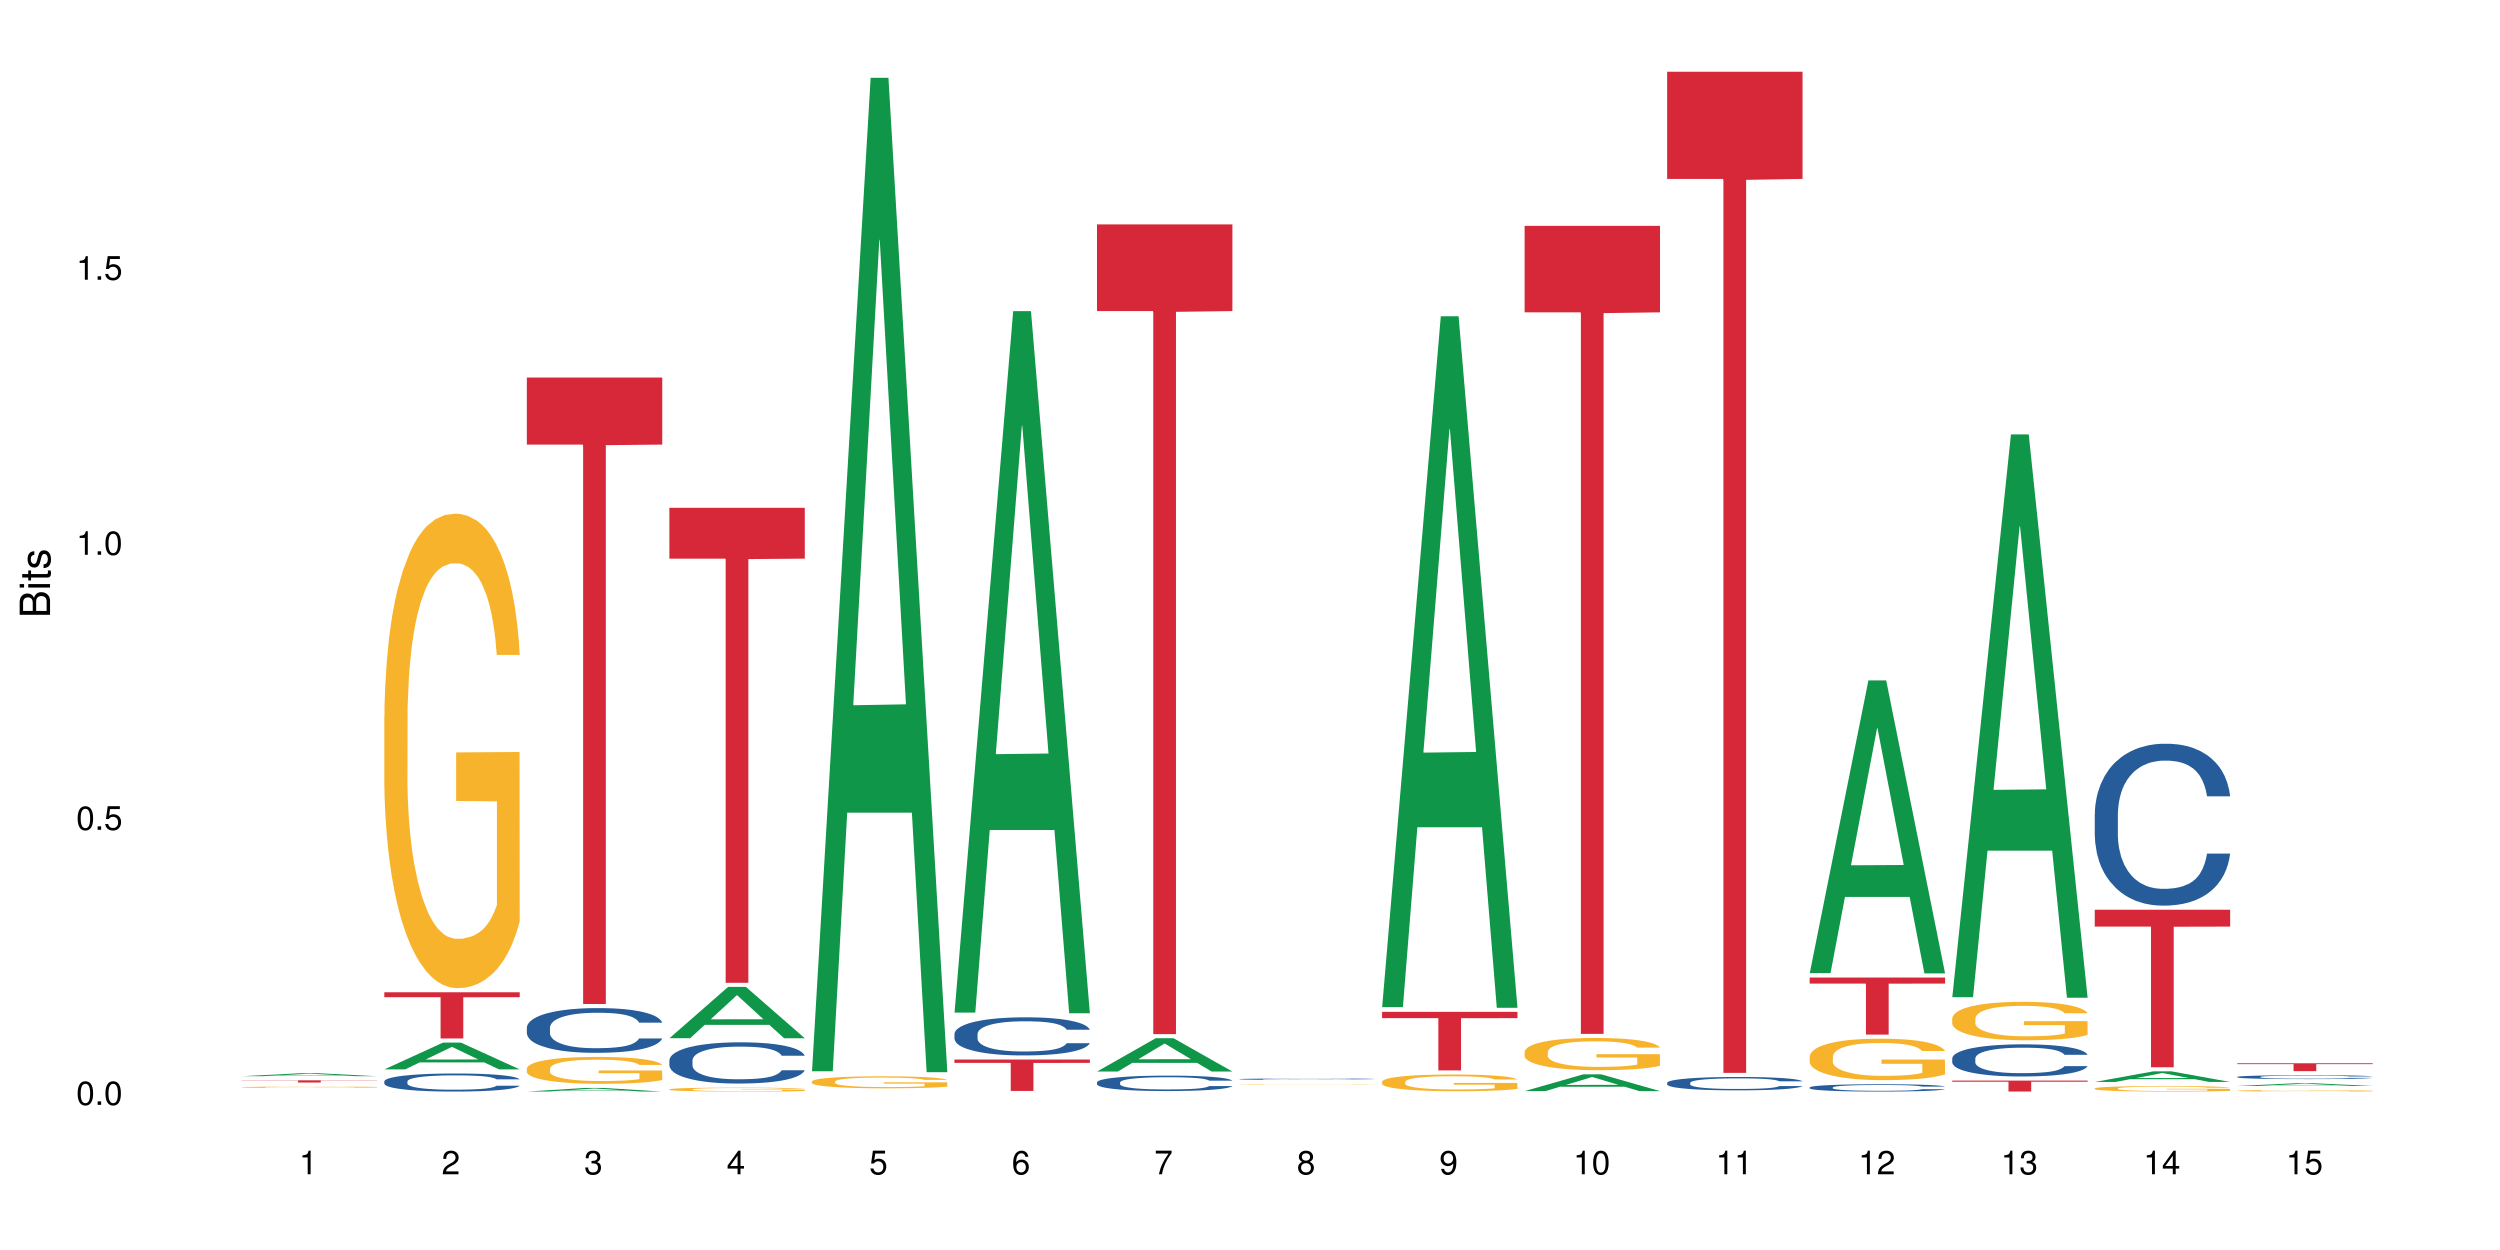 <?xml version="1.0" encoding="UTF-8"?>
<svg xmlns="http://www.w3.org/2000/svg" xmlns:xlink="http://www.w3.org/1999/xlink" width="720pt" height="360pt" viewBox="0 0 720 360" version="1.1">
<defs>
<g>
<symbol overflow="visible" id="glyph0-0">
<path style="stroke:none;" d=""/>
</symbol>
<symbol overflow="visible" id="glyph0-1">
<path style="stroke:none;" d="M 2.641 -6.797 C 2 -6.797 1.422 -6.531 1.078 -6.047 C 0.641 -5.453 0.406 -4.547 0.406 -3.297 C 0.406 -1 1.188 0.219 2.641 0.219 C 4.078 0.219 4.859 -1 4.859 -3.234 C 4.859 -4.562 4.656 -5.438 4.203 -6.047 C 3.844 -6.531 3.281 -6.797 2.641 -6.797 Z M 2.641 -6.047 C 3.547 -6.047 4 -5.125 4 -3.312 C 4 -1.375 3.562 -0.484 2.625 -0.484 C 1.734 -0.484 1.281 -1.422 1.281 -3.281 C 1.281 -5.141 1.734 -6.047 2.641 -6.047 Z M 2.641 -6.047 "/>
</symbol>
<symbol overflow="visible" id="glyph0-2">
<path style="stroke:none;" d="M 1.828 -1 L 0.828 -1 L 0.828 0 L 1.828 0 Z M 1.828 -1 "/>
</symbol>
<symbol overflow="visible" id="glyph0-3">
<path style="stroke:none;" d="M 4.562 -6.797 L 1.062 -6.797 L 0.547 -3.094 L 1.328 -3.094 C 1.719 -3.562 2.047 -3.734 2.578 -3.734 C 3.484 -3.734 4.062 -3.109 4.062 -2.094 C 4.062 -1.125 3.484 -0.531 2.578 -0.531 C 1.828 -0.531 1.375 -0.906 1.188 -1.672 L 0.328 -1.672 C 0.453 -1.109 0.547 -0.844 0.75 -0.594 C 1.125 -0.078 1.828 0.219 2.594 0.219 C 3.969 0.219 4.922 -0.781 4.922 -2.219 C 4.922 -3.562 4.031 -4.484 2.719 -4.484 C 2.25 -4.484 1.859 -4.359 1.469 -4.062 L 1.734 -5.969 L 4.562 -5.969 Z M 4.562 -6.797 "/>
</symbol>
<symbol overflow="visible" id="glyph0-4">
<path style="stroke:none;" d="M 2.484 -4.844 L 2.484 0 L 3.328 0 L 3.328 -6.797 L 2.766 -6.797 C 2.469 -5.75 2.281 -5.609 0.984 -5.453 L 0.984 -4.844 Z M 2.484 -4.844 "/>
</symbol>
<symbol overflow="visible" id="glyph0-5">
<path style="stroke:none;" d="M 4.859 -0.828 L 1.281 -0.828 C 1.359 -1.391 1.672 -1.75 2.5 -2.234 L 3.469 -2.75 C 4.406 -3.266 4.906 -3.969 4.906 -4.812 C 4.906 -5.375 4.672 -5.906 4.266 -6.266 C 3.859 -6.625 3.375 -6.797 2.719 -6.797 C 1.859 -6.797 1.219 -6.5 0.844 -5.922 C 0.609 -5.562 0.5 -5.125 0.484 -4.438 L 1.328 -4.438 C 1.359 -4.906 1.406 -5.188 1.531 -5.406 C 1.75 -5.812 2.188 -6.062 2.703 -6.062 C 3.469 -6.062 4.031 -5.516 4.031 -4.781 C 4.031 -4.25 3.719 -3.797 3.125 -3.438 L 2.234 -2.938 C 0.812 -2.141 0.406 -1.5 0.328 0 L 4.859 0 Z M 4.859 -0.828 "/>
</symbol>
<symbol overflow="visible" id="glyph0-6">
<path style="stroke:none;" d="M 2.125 -3.125 L 2.578 -3.125 C 3.516 -3.125 3.984 -2.703 3.984 -1.891 C 3.984 -1.031 3.469 -0.531 2.578 -0.531 C 1.656 -0.531 1.203 -0.984 1.156 -1.969 L 0.312 -1.969 C 0.344 -1.422 0.438 -1.078 0.609 -0.766 C 0.953 -0.109 1.625 0.219 2.547 0.219 C 3.953 0.219 4.859 -0.609 4.859 -1.906 C 4.859 -2.766 4.516 -3.25 3.703 -3.516 C 4.344 -3.766 4.656 -4.25 4.656 -4.938 C 4.656 -6.109 3.875 -6.797 2.578 -6.797 C 1.203 -6.797 0.484 -6.047 0.453 -4.609 L 1.297 -4.609 C 1.312 -5.016 1.344 -5.25 1.453 -5.453 C 1.641 -5.828 2.062 -6.062 2.594 -6.062 C 3.344 -6.062 3.797 -5.625 3.797 -4.906 C 3.797 -4.422 3.609 -4.141 3.25 -3.984 C 3.016 -3.891 2.719 -3.844 2.125 -3.844 Z M 2.125 -3.125 "/>
</symbol>
<symbol overflow="visible" id="glyph0-7">
<path style="stroke:none;" d="M 3.141 -1.625 L 3.141 0 L 3.984 0 L 3.984 -1.625 L 4.984 -1.625 L 4.984 -2.391 L 3.984 -2.391 L 3.984 -6.797 L 3.359 -6.797 L 0.266 -2.516 L 0.266 -1.625 Z M 3.141 -2.391 L 1 -2.391 L 3.141 -5.359 Z M 3.141 -2.391 "/>
</symbol>
<symbol overflow="visible" id="glyph0-8">
<path style="stroke:none;" d="M 4.781 -5.031 C 4.609 -6.141 3.891 -6.797 2.844 -6.797 C 2.094 -6.797 1.422 -6.438 1.031 -5.828 C 0.609 -5.172 0.406 -4.344 0.406 -3.094 C 0.406 -1.953 0.578 -1.234 0.984 -0.625 C 1.359 -0.078 1.953 0.219 2.703 0.219 C 3.984 0.219 4.922 -0.734 4.922 -2.078 C 4.922 -3.344 4.062 -4.234 2.844 -4.234 C 2.172 -4.234 1.641 -3.969 1.281 -3.469 C 1.281 -5.125 1.828 -6.047 2.797 -6.047 C 3.391 -6.047 3.797 -5.672 3.938 -5.031 Z M 2.734 -3.484 C 3.547 -3.484 4.062 -2.922 4.062 -2 C 4.062 -1.156 3.484 -0.531 2.703 -0.531 C 1.922 -0.531 1.328 -1.188 1.328 -2.047 C 1.328 -2.891 1.906 -3.484 2.734 -3.484 Z M 2.734 -3.484 "/>
</symbol>
<symbol overflow="visible" id="glyph0-9">
<path style="stroke:none;" d="M 4.984 -6.797 L 0.438 -6.797 L 0.438 -5.969 L 4.109 -5.969 C 2.5 -3.656 1.828 -2.234 1.328 0 L 2.219 0 C 2.594 -2.172 3.453 -4.047 4.984 -6.094 Z M 4.984 -6.797 "/>
</symbol>
<symbol overflow="visible" id="glyph0-10">
<path style="stroke:none;" d="M 3.75 -3.578 C 4.453 -4 4.688 -4.344 4.688 -4.984 C 4.688 -6.047 3.844 -6.797 2.641 -6.797 C 1.438 -6.797 0.594 -6.047 0.594 -4.984 C 0.594 -4.359 0.828 -4.016 1.516 -3.578 C 0.734 -3.203 0.359 -2.641 0.359 -1.891 C 0.359 -0.641 1.297 0.219 2.641 0.219 C 3.984 0.219 4.922 -0.641 4.922 -1.875 C 4.922 -2.641 4.531 -3.203 3.75 -3.578 Z M 2.641 -6.047 C 3.359 -6.047 3.812 -5.625 3.812 -4.969 C 3.812 -4.344 3.344 -3.922 2.641 -3.922 C 1.922 -3.922 1.453 -4.344 1.453 -4.984 C 1.453 -5.625 1.922 -6.047 2.641 -6.047 Z M 2.641 -3.203 C 3.484 -3.203 4.062 -2.672 4.062 -1.875 C 4.062 -1.062 3.484 -0.531 2.625 -0.531 C 1.797 -0.531 1.219 -1.078 1.219 -1.875 C 1.219 -2.672 1.797 -3.203 2.641 -3.203 Z M 2.641 -3.203 "/>
</symbol>
<symbol overflow="visible" id="glyph0-11">
<path style="stroke:none;" d="M 0.516 -1.547 C 0.672 -0.438 1.406 0.219 2.438 0.219 C 3.188 0.219 3.859 -0.141 4.266 -0.75 C 4.688 -1.406 4.891 -2.25 4.891 -3.484 C 4.891 -4.625 4.703 -5.359 4.312 -5.953 C 3.938 -6.5 3.344 -6.797 2.594 -6.797 C 1.297 -6.797 0.359 -5.844 0.359 -4.516 C 0.359 -3.25 1.234 -2.344 2.453 -2.344 C 3.094 -2.344 3.562 -2.578 4.016 -3.109 C 4 -1.453 3.469 -0.531 2.5 -0.531 C 1.906 -0.531 1.484 -0.906 1.359 -1.547 Z M 2.578 -6.062 C 3.375 -6.062 3.969 -5.406 3.969 -4.531 C 3.969 -3.688 3.375 -3.094 2.547 -3.094 C 1.734 -3.094 1.234 -3.672 1.234 -4.578 C 1.234 -5.438 1.797 -6.062 2.578 -6.062 Z M 2.578 -6.062 "/>
</symbol>
<symbol overflow="visible" id="glyph1-0">
<path style="stroke:none;" d=""/>
</symbol>
<symbol overflow="visible" id="glyph1-1">
<path style="stroke:none;" d="M 0 -0.953 L 0 -4.891 C 0 -5.719 -0.234 -6.344 -0.734 -6.797 C -1.188 -7.234 -1.812 -7.469 -2.5 -7.469 C -3.547 -7.469 -4.188 -7 -4.625 -5.875 C -4.984 -6.672 -5.641 -7.094 -6.531 -7.094 C -7.156 -7.094 -7.734 -6.859 -8.141 -6.391 C -8.562 -5.938 -8.75 -5.344 -8.75 -4.5 L -8.75 -0.953 Z M -4.984 -2.062 L -7.766 -2.062 L -7.766 -4.219 C -7.766 -4.844 -7.688 -5.203 -7.453 -5.5 C -7.219 -5.812 -6.859 -5.969 -6.375 -5.969 C -5.906 -5.969 -5.531 -5.812 -5.297 -5.5 C -5.062 -5.203 -4.984 -4.844 -4.984 -4.219 Z M -0.984 -2.062 L -4 -2.062 L -4 -4.781 C -4 -5.328 -3.859 -5.688 -3.578 -5.953 C -3.297 -6.219 -2.922 -6.359 -2.484 -6.359 C -2.062 -6.359 -1.688 -6.219 -1.406 -5.953 C -1.109 -5.688 -0.984 -5.328 -0.984 -4.781 Z M -0.984 -2.062 "/>
</symbol>
<symbol overflow="visible" id="glyph1-2">
<path style="stroke:none;" d="M -6.281 -1.797 L -6.281 -0.797 L 0 -0.797 L 0 -1.797 Z M -8.75 -1.797 L -8.75 -0.797 L -7.484 -0.797 L -7.484 -1.797 Z M -8.75 -1.797 "/>
</symbol>
<symbol overflow="visible" id="glyph1-3">
<path style="stroke:none;" d="M -6.281 -3.047 L -6.281 -2.016 L -8.016 -2.016 L -8.016 -1.016 L -6.281 -1.016 L -6.281 -0.172 L -5.469 -0.172 L -5.469 -1.016 L -0.719 -1.016 C -0.078 -1.016 0.281 -1.453 0.281 -2.234 C 0.281 -2.469 0.25 -2.719 0.188 -3.047 L -0.641 -3.047 C -0.609 -2.922 -0.594 -2.766 -0.594 -2.562 C -0.594 -2.141 -0.719 -2.016 -1.156 -2.016 L -5.469 -2.016 L -5.469 -3.047 Z M -6.281 -3.047 "/>
</symbol>
<symbol overflow="visible" id="glyph1-4">
<path style="stroke:none;" d="M -4.531 -5.25 C -5.766 -5.25 -6.469 -4.422 -6.469 -2.969 C -6.469 -1.516 -5.719 -0.562 -4.547 -0.562 C -3.562 -0.562 -3.094 -1.062 -2.734 -2.562 L -2.516 -3.484 C -2.344 -4.188 -2.094 -4.469 -1.625 -4.469 C -1.047 -4.469 -0.641 -3.875 -0.641 -3 C -0.641 -2.453 -0.797 -2 -1.062 -1.75 C -1.25 -1.594 -1.422 -1.531 -1.875 -1.469 L -1.875 -0.406 C -0.422 -0.453 0.281 -1.266 0.281 -2.922 C 0.281 -4.5 -0.5 -5.516 -1.719 -5.516 C -2.656 -5.516 -3.172 -4.984 -3.469 -3.734 L -3.703 -2.766 C -3.891 -1.953 -4.156 -1.609 -4.594 -1.609 C -5.172 -1.609 -5.547 -2.125 -5.547 -2.938 C -5.547 -3.75 -5.203 -4.172 -4.531 -4.203 Z M -4.531 -5.25 "/>
</symbol>
</g>
</defs>
<g id="surface84981">
<rect x="0" y="0" width="720" height="360" style="fill:rgb(100%,100%,100%);fill-opacity:1;stroke:none;"/>
<path style=" stroke:none;fill-rule:nonzero;fill:rgb(6.275%,58.824%,28.235%);fill-opacity:1;" d="M 69.629 309.949 L 69.672 309.949 L 86.547 309.086 L 91.672 309.086 L 108.629 309.953 L 102.668 309.953 L 98.418 309.727 L 79.797 309.727 L 75.629 309.949 L 69.629 309.949 L 81.586 309.633 L 96.711 309.633 L 89.172 309.227 L 89.086 309.227 L 89.004 309.23 L 81.547 309.633 L 81.586 309.633 Z M 69.629 309.949 "/>
<path style=" stroke:none;fill-rule:nonzero;fill:rgb(96.863%,70.196%,16.863%);fill-opacity:1;" d="M 69.629 313.109 L 69.676 313.109 L 69.676 313.102 L 69.867 313.086 L 70.344 313.066 L 70.961 313.047 L 71.625 313.035 L 72.055 313.027 L 72.77 313.016 L 73.387 313.008 L 74.957 312.992 L 76.953 312.977 L 78.047 312.973 L 79.285 312.965 L 81.043 312.957 L 81.852 312.957 L 84.324 312.949 L 87.133 312.945 L 93.598 312.945 L 96.262 312.949 L 97.785 312.953 L 98.973 312.957 L 100.211 312.961 L 101.73 312.969 L 103.16 312.977 L 104.301 312.988 L 105.441 312.996 L 106.391 313.008 L 107.199 313.02 L 107.914 313.035 L 108.344 313.047 L 108.629 313.059 L 102.016 313.059 L 101.637 313.047 L 101.207 313.039 L 100.496 313.027 L 99.066 313.012 L 97.738 313.004 L 96.594 312.996 L 95.168 312.992 L 93.789 312.988 L 92.219 312.988 L 91.27 312.984 L 88.746 312.984 L 86.465 312.988 L 85.133 312.992 L 84.184 312.992 L 82.852 313 L 82.043 313.004 L 81.566 313.008 L 80.141 313.016 L 79.188 313.027 L 78.664 313.035 L 78 313.043 L 77.523 313.055 L 77 313.066 L 76.715 313.078 L 76.336 313.102 L 76.289 313.168 L 76.43 313.18 L 76.715 313.195 L 77.098 313.207 L 78.238 313.23 L 79.234 313.242 L 80.094 313.254 L 80.758 313.258 L 82.043 313.27 L 82.566 313.273 L 83.801 313.277 L 85.086 313.281 L 86.656 313.289 L 87.844 313.289 L 89.746 313.293 L 92.172 313.293 L 95.027 313.289 L 96.832 313.285 L 98.07 313.285 L 98.879 313.281 L 99.875 313.277 L 100.59 313.273 L 101.258 313.27 L 102.062 313.266 L 102.062 313.18 L 90.316 313.18 L 90.316 313.141 L 108.578 313.141 L 108.629 313.277 L 107.629 313.285 L 106.391 313.297 L 105.203 313.305 L 103.965 313.309 L 102.207 313.316 L 100.781 313.32 L 98.594 313.324 L 96.594 313.328 L 94.504 313.328 L 92.648 313.332 L 88.512 313.332 L 86.418 313.328 L 84.754 313.324 L 83.23 313.32 L 81.711 313.316 L 79.809 313.309 L 78.57 313.305 L 77.285 313.297 L 76.004 313.289 L 74.859 313.277 L 74.102 313.27 L 73.34 313.262 L 72.531 313.254 L 71.77 313.238 L 71.199 313.23 L 70.676 313.219 L 70.297 313.207 L 69.914 313.188 L 69.723 313.176 L 69.629 313.164 Z M 69.629 313.109 "/>
<path style=" stroke:none;fill-rule:nonzero;fill:rgb(83.922%,15.686%,22.353%);fill-opacity:1;" d="M 69.629 311.133 L 108.629 311.133 L 108.629 311.199 L 92.375 311.199 L 92.375 311.766 L 85.836 311.766 L 85.836 311.199 L 69.629 311.199 Z M 69.629 311.133 "/>
<path style=" stroke:none;fill-rule:nonzero;fill:rgb(6.275%,58.824%,28.235%);fill-opacity:1;" d="M 110.68 307.98 L 110.723 307.977 L 127.598 300.266 L 132.719 300.266 L 149.68 307.988 L 143.719 307.988 L 139.469 305.973 L 120.848 305.973 L 116.68 307.98 L 110.68 307.98 L 122.637 305.141 L 137.762 305.133 L 130.223 301.527 L 130.137 301.52 L 130.055 301.543 L 122.598 305.133 L 122.637 305.141 Z M 110.68 307.98 "/>
<path style=" stroke:none;fill-rule:nonzero;fill:rgb(14.51%,36.078%,60%);fill-opacity:1;" d="M 110.68 311.434 L 110.727 311.426 L 110.727 311.312 L 110.871 311.133 L 111.203 310.906 L 111.535 310.746 L 112.391 310.469 L 113.582 310.195 L 114.816 309.988 L 115.723 309.863 L 116.531 309.77 L 118.383 309.594 L 119.574 309.504 L 120.859 309.422 L 122.426 309.34 L 123.57 309.293 L 126.137 309.215 L 128.039 309.184 L 129.512 309.168 L 132.699 309.168 L 134.602 309.188 L 135.98 309.211 L 137.504 309.25 L 138.789 309.293 L 141.023 309.398 L 143.02 309.531 L 143.922 309.605 L 145.352 309.754 L 146.445 309.898 L 147.207 310.02 L 148.062 310.195 L 148.82 310.41 L 149.395 310.652 L 149.68 310.855 L 143.02 310.855 L 142.688 310.668 L 142.305 310.52 L 141.594 310.324 L 140.879 310.188 L 139.883 310.047 L 138.977 309.957 L 137.742 309.867 L 136.648 309.812 L 135.504 309.77 L 134.41 309.738 L 132.32 309.711 L 129.895 309.711 L 128.988 309.719 L 127.137 309.758 L 126.137 309.793 L 124.711 309.859 L 123.711 309.922 L 122.523 310.016 L 121.715 310.098 L 120.715 310.219 L 120 310.328 L 119.191 310.484 L 118.719 310.605 L 118.289 310.738 L 117.91 310.895 L 117.625 311.062 L 117.434 311.238 L 117.34 311.41 L 117.34 312.145 L 117.434 312.316 L 117.672 312.516 L 118.289 312.805 L 119.191 313.059 L 120.238 313.258 L 121.238 313.402 L 121.809 313.469 L 122.57 313.543 L 123.758 313.637 L 125.473 313.734 L 126.469 313.773 L 127.992 313.809 L 129.562 313.828 L 131.652 313.828 L 133.508 313.809 L 134.746 313.785 L 136.027 313.746 L 137.789 313.668 L 138.883 313.59 L 139.832 313.5 L 140.547 313.41 L 141.023 313.336 L 141.734 313.188 L 142.305 313.023 L 142.734 312.859 L 143.02 312.695 L 149.68 312.695 L 149.395 312.887 L 148.965 313.074 L 148.535 313.211 L 147.871 313.375 L 147.109 313.523 L 146.016 313.691 L 145.113 313.801 L 143.922 313.918 L 142.828 314.008 L 141.641 314.09 L 139.883 314.184 L 138.738 314.234 L 137.504 314.277 L 136.027 314.312 L 134.176 314.348 L 132.176 314.367 L 130.32 314.371 L 128.324 314.359 L 126.852 314.344 L 124.898 314.301 L 122.473 314.215 L 120.715 314.125 L 119.336 314.031 L 118.148 313.938 L 116.816 313.809 L 115.102 313.602 L 114.059 313.438 L 113.344 313.305 L 112.535 313.121 L 111.965 312.953 L 111.297 312.688 L 110.824 312.352 L 110.68 312.09 Z M 110.68 311.434 "/>
<path style=" stroke:none;fill-rule:nonzero;fill:rgb(96.863%,70.196%,16.863%);fill-opacity:1;" d="M 110.68 206.461 L 110.727 206.336 L 110.727 203.84 L 110.918 198.223 L 111.395 190.488 L 112.012 184.121 L 112.676 179.129 L 113.105 176.508 L 113.82 172.766 L 114.438 170.02 L 116.008 164.402 L 118.004 159.16 L 119.098 156.914 L 120.336 154.793 L 122.094 152.422 L 122.902 151.547 L 125.375 149.551 L 128.18 148.301 L 131.273 147.93 L 132.699 148.055 L 134.648 148.551 L 137.312 149.926 L 138.836 151.172 L 140.023 152.422 L 141.262 154.043 L 142.781 156.539 L 144.207 159.535 L 145.352 162.531 L 146.492 166.273 L 147.441 170.27 L 148.25 174.637 L 148.965 179.879 L 149.395 184.246 L 149.68 188.613 L 143.066 188.613 L 142.688 184.246 L 142.258 180.875 L 141.547 176.758 L 140.832 173.762 L 140.117 171.391 L 138.789 168.148 L 137.645 166.148 L 136.219 164.402 L 134.84 163.277 L 133.27 162.531 L 132.32 162.281 L 129.797 162.281 L 127.516 163.156 L 126.184 164.152 L 125.234 165.152 L 123.902 167.023 L 123.094 168.52 L 122.617 169.52 L 121.191 173.387 L 120.238 176.883 L 119.715 179.254 L 119.051 183 L 118.574 186.367 L 118.051 191.359 L 117.766 195.105 L 117.387 203.59 L 117.34 226.055 L 117.48 230.797 L 117.766 235.914 L 118.148 240.41 L 118.719 245.152 L 119.289 248.77 L 120.285 253.637 L 121.145 256.883 L 121.809 259.004 L 123.094 262.375 L 123.617 263.496 L 124.852 265.742 L 126.137 267.492 L 127.707 268.988 L 128.895 269.738 L 130.797 270.363 L 133.223 270.363 L 136.078 269.613 L 137.883 268.613 L 139.121 267.617 L 139.93 266.742 L 140.926 265.371 L 141.641 264.121 L 142.305 262.75 L 143.113 260.625 L 143.113 230.797 L 131.367 230.672 L 131.367 216.695 L 149.629 216.57 L 149.68 265.371 L 148.68 268.738 L 147.441 271.984 L 146.254 274.48 L 145.016 276.602 L 143.258 278.973 L 141.832 280.469 L 139.645 282.219 L 137.645 283.34 L 135.555 284.09 L 133.699 284.465 L 131.512 284.59 L 129.562 284.34 L 127.469 283.59 L 125.805 282.594 L 124.281 281.344 L 122.762 279.723 L 120.859 277.102 L 119.621 274.98 L 118.336 272.359 L 117.055 269.238 L 115.91 265.867 L 115.152 263.246 L 114.391 260.254 L 113.582 256.508 L 112.82 252.266 L 112.25 248.395 L 111.727 244.027 L 111.348 239.91 L 110.965 234.293 L 110.773 229.801 L 110.68 225.93 Z M 110.68 206.461 "/>
<path style=" stroke:none;fill-rule:nonzero;fill:rgb(83.922%,15.686%,22.353%);fill-opacity:1;" d="M 110.68 285.77 L 149.68 285.77 L 149.68 287.195 L 133.426 287.207 L 133.426 299.086 L 126.887 299.086 L 126.887 287.219 L 126.793 287.195 L 110.68 287.195 Z M 110.68 285.77 "/>
<path style=" stroke:none;fill-rule:nonzero;fill:rgb(6.275%,58.824%,28.235%);fill-opacity:1;" d="M 151.73 314.371 L 151.773 314.367 L 168.648 313.316 L 173.77 313.316 L 190.73 314.371 L 184.77 314.371 L 180.52 314.094 L 161.898 314.094 L 157.73 314.371 L 151.73 314.371 L 163.688 313.98 L 178.812 313.98 L 171.27 313.488 L 171.188 313.488 L 171.105 313.492 L 163.648 313.98 L 163.688 313.98 Z M 151.73 314.371 "/>
<path style=" stroke:none;fill-rule:nonzero;fill:rgb(14.51%,36.078%,60%);fill-opacity:1;" d="M 151.73 295.941 L 151.777 295.93 L 151.777 295.648 L 151.922 295.199 L 152.254 294.637 L 152.586 294.246 L 153.441 293.555 L 154.633 292.883 L 155.867 292.363 L 156.773 292.059 L 157.582 291.824 L 159.434 291.387 L 160.625 291.164 L 161.91 290.965 L 163.477 290.766 L 164.617 290.645 L 167.188 290.457 L 169.09 290.375 L 170.562 290.34 L 173.75 290.34 L 175.652 290.387 L 177.031 290.445 L 178.555 290.539 L 179.84 290.645 L 182.074 290.906 L 184.07 291.234 L 184.973 291.422 L 186.402 291.789 L 187.496 292.141 L 188.254 292.445 L 189.113 292.883 L 189.871 293.41 L 190.445 294.012 L 190.73 294.52 L 184.07 294.52 L 183.738 294.047 L 183.355 293.684 L 182.645 293.199 L 181.93 292.859 L 180.934 292.516 L 180.027 292.293 L 178.793 292.07 L 177.699 291.93 L 176.555 291.824 L 175.461 291.754 L 173.371 291.684 L 170.945 291.684 L 170.039 291.707 L 168.188 291.801 L 167.188 291.883 L 165.762 292.047 L 164.762 292.199 L 163.574 292.434 L 162.766 292.637 L 161.766 292.941 L 161.051 293.211 L 160.242 293.602 L 159.77 293.895 L 159.34 294.223 L 158.961 294.613 L 158.676 295.023 L 158.484 295.461 L 158.391 295.883 L 158.391 297.707 L 158.484 298.133 L 158.723 298.625 L 159.34 299.344 L 160.242 299.969 L 161.289 300.461 L 162.289 300.816 L 162.859 300.98 L 163.621 301.168 L 164.809 301.402 L 166.52 301.641 L 167.52 301.734 L 169.043 301.828 L 170.613 301.875 L 172.703 301.875 L 174.559 301.828 L 175.797 301.77 L 177.078 301.676 L 178.84 301.473 L 179.934 301.285 L 180.883 301.062 L 181.598 300.84 L 182.074 300.648 L 182.785 300.285 L 183.355 299.887 L 183.785 299.473 L 184.07 299.074 L 190.73 299.074 L 190.445 299.543 L 190.016 300.004 L 189.586 300.344 L 188.922 300.758 L 188.16 301.121 L 187.066 301.531 L 186.164 301.805 L 184.973 302.098 L 183.879 302.32 L 182.691 302.523 L 180.934 302.758 L 179.789 302.875 L 178.555 302.98 L 177.078 303.074 L 175.227 303.156 L 173.227 303.203 L 171.371 303.215 L 169.375 303.191 L 167.902 303.145 L 165.949 303.039 L 163.523 302.828 L 161.766 302.605 L 160.387 302.379 L 159.199 302.145 L 157.867 301.828 L 156.152 301.309 L 155.105 300.91 L 154.395 300.578 L 153.586 300.121 L 153.016 299.707 L 152.348 299.051 L 151.875 298.215 L 151.73 297.566 Z M 151.73 295.941 "/>
<path style=" stroke:none;fill-rule:nonzero;fill:rgb(96.863%,70.196%,16.863%);fill-opacity:1;" d="M 151.73 307.711 L 151.777 307.703 L 151.777 307.562 L 151.969 307.246 L 152.445 306.805 L 153.062 306.445 L 153.727 306.164 L 154.156 306.016 L 154.871 305.801 L 155.488 305.648 L 157.059 305.328 L 159.055 305.031 L 160.148 304.906 L 161.387 304.785 L 163.145 304.648 L 163.953 304.602 L 166.426 304.488 L 169.23 304.418 L 172.324 304.395 L 173.75 304.402 L 175.699 304.43 L 178.363 304.508 L 179.887 304.578 L 181.074 304.648 L 182.312 304.742 L 183.832 304.883 L 185.258 305.055 L 186.402 305.223 L 187.543 305.434 L 188.492 305.66 L 189.301 305.91 L 190.016 306.207 L 190.445 306.453 L 190.73 306.699 L 184.117 306.699 L 183.738 306.453 L 183.309 306.262 L 182.598 306.027 L 181.883 305.859 L 181.168 305.727 L 179.84 305.539 L 178.695 305.43 L 177.27 305.328 L 175.891 305.266 L 174.32 305.223 L 173.371 305.207 L 170.848 305.207 L 168.566 305.258 L 167.234 305.316 L 166.285 305.371 L 164.953 305.477 L 164.145 305.562 L 163.668 305.617 L 162.242 305.84 L 161.289 306.035 L 160.766 306.172 L 160.102 306.383 L 159.625 306.574 L 159.102 306.855 L 158.816 307.066 L 158.438 307.551 L 158.391 308.82 L 158.531 309.09 L 158.816 309.379 L 159.199 309.633 L 159.77 309.902 L 160.34 310.109 L 161.336 310.383 L 162.195 310.566 L 162.859 310.688 L 164.145 310.879 L 164.668 310.941 L 165.902 311.07 L 167.188 311.168 L 168.758 311.254 L 169.945 311.297 L 171.848 311.332 L 174.273 311.332 L 177.129 311.289 L 178.934 311.23 L 180.172 311.176 L 180.98 311.125 L 181.977 311.047 L 182.691 310.977 L 183.355 310.898 L 184.164 310.781 L 184.164 309.09 L 172.418 309.082 L 172.418 308.293 L 190.68 308.285 L 190.73 311.047 L 189.73 311.238 L 188.492 311.422 L 187.305 311.566 L 186.066 311.684 L 184.309 311.82 L 182.883 311.902 L 180.695 312.004 L 178.695 312.066 L 176.605 312.109 L 174.75 312.129 L 172.562 312.137 L 170.613 312.121 L 168.52 312.082 L 166.855 312.023 L 165.332 311.953 L 163.812 311.863 L 161.91 311.715 L 160.672 311.594 L 159.387 311.445 L 158.105 311.27 L 156.961 311.078 L 156.203 310.93 L 155.441 310.758 L 154.633 310.547 L 153.871 310.305 L 153.301 310.086 L 152.777 309.84 L 152.398 309.605 L 152.016 309.289 L 151.824 309.035 L 151.73 308.812 Z M 151.73 307.711 "/>
<path style=" stroke:none;fill-rule:nonzero;fill:rgb(83.922%,15.686%,22.353%);fill-opacity:1;" d="M 151.73 108.723 L 190.73 108.723 L 190.73 128.039 L 174.477 128.207 L 174.477 289.16 L 167.938 289.16 L 167.938 128.375 L 167.84 128.039 L 151.73 128.039 Z M 151.73 108.723 "/>
<path style=" stroke:none;fill-rule:nonzero;fill:rgb(6.275%,58.824%,28.235%);fill-opacity:1;" d="M 192.781 299.008 L 192.824 298.992 L 209.695 284.227 L 214.82 284.227 L 231.781 299.02 L 225.82 299.02 L 221.57 295.16 L 202.949 295.16 L 198.781 299.008 L 192.781 299.008 L 204.738 293.562 L 219.863 293.547 L 212.32 286.645 L 212.238 286.629 L 212.156 286.672 L 204.699 293.547 L 204.738 293.562 Z M 192.781 299.008 "/>
<path style=" stroke:none;fill-rule:nonzero;fill:rgb(14.51%,36.078%,60%);fill-opacity:1;" d="M 192.781 305.359 L 192.828 305.348 L 192.828 305.09 L 192.973 304.676 L 193.305 304.156 L 193.637 303.801 L 194.492 303.16 L 195.684 302.543 L 196.918 302.066 L 197.824 301.781 L 198.633 301.566 L 200.484 301.164 L 201.676 300.961 L 202.957 300.773 L 204.527 300.59 L 205.668 300.48 L 208.238 300.309 L 210.141 300.234 L 211.613 300.199 L 214.801 300.199 L 216.703 300.242 L 218.082 300.297 L 219.605 300.387 L 220.887 300.48 L 223.125 300.723 L 225.121 301.023 L 226.023 301.199 L 227.453 301.535 L 228.547 301.859 L 229.305 302.141 L 230.164 302.543 L 230.922 303.031 L 231.496 303.582 L 231.781 304.047 L 225.121 304.047 L 224.789 303.613 L 224.406 303.277 L 223.695 302.836 L 222.98 302.52 L 221.984 302.207 L 221.078 302 L 219.844 301.793 L 218.75 301.664 L 217.605 301.566 L 216.512 301.5 L 214.422 301.438 L 211.996 301.438 L 211.09 301.457 L 209.238 301.543 L 208.238 301.621 L 206.812 301.773 L 205.812 301.914 L 204.625 302.129 L 203.816 302.312 L 202.816 302.598 L 202.102 302.844 L 201.293 303.203 L 200.82 303.473 L 200.391 303.777 L 200.012 304.137 L 199.727 304.516 L 199.535 304.914 L 199.441 305.305 L 199.441 306.984 L 199.535 307.375 L 199.773 307.832 L 200.391 308.492 L 201.293 309.066 L 202.34 309.523 L 203.34 309.848 L 203.91 310 L 204.672 310.172 L 205.859 310.391 L 207.57 310.605 L 208.57 310.695 L 210.094 310.781 L 211.664 310.824 L 213.754 310.824 L 215.609 310.781 L 216.848 310.727 L 218.129 310.641 L 219.891 310.457 L 220.984 310.281 L 221.934 310.074 L 222.648 309.871 L 223.125 309.695 L 223.836 309.359 L 224.406 308.992 L 224.836 308.613 L 225.121 308.242 L 231.781 308.242 L 231.496 308.676 L 231.066 309.102 L 230.637 309.414 L 229.973 309.793 L 229.211 310.129 L 228.117 310.508 L 227.215 310.758 L 226.023 311.031 L 224.93 311.234 L 223.742 311.418 L 221.984 311.637 L 220.84 311.746 L 219.605 311.844 L 218.129 311.93 L 216.277 312.004 L 214.277 312.047 L 212.422 312.059 L 210.426 312.039 L 208.953 311.996 L 207 311.898 L 204.574 311.703 L 202.816 311.496 L 201.438 311.289 L 200.25 311.074 L 198.918 310.781 L 197.203 310.305 L 196.156 309.934 L 195.445 309.633 L 194.637 309.207 L 194.066 308.828 L 193.398 308.223 L 192.926 307.453 L 192.781 306.855 Z M 192.781 305.359 "/>
<path style=" stroke:none;fill-rule:nonzero;fill:rgb(96.863%,70.196%,16.863%);fill-opacity:1;" d="M 192.781 313.723 L 192.828 313.723 L 192.828 313.703 L 193.02 313.656 L 193.496 313.59 L 194.113 313.539 L 194.777 313.496 L 195.207 313.477 L 195.922 313.445 L 196.539 313.422 L 198.109 313.375 L 200.105 313.332 L 201.199 313.312 L 202.438 313.297 L 204.195 313.277 L 205.004 313.27 L 207.477 313.254 L 210.281 313.242 L 213.375 313.238 L 214.801 313.238 L 216.75 313.242 L 219.414 313.254 L 220.938 313.266 L 222.125 313.277 L 223.363 313.289 L 224.883 313.309 L 226.309 313.336 L 227.453 313.359 L 228.594 313.391 L 229.543 313.426 L 230.352 313.461 L 231.066 313.504 L 231.496 313.539 L 231.781 313.574 L 225.168 313.574 L 224.789 313.539 L 224.359 313.512 L 223.648 313.477 L 222.934 313.453 L 222.219 313.434 L 220.887 313.406 L 219.746 313.391 L 218.32 313.375 L 216.941 313.367 L 215.371 313.359 L 211.898 313.359 L 209.617 313.363 L 208.285 313.375 L 207.336 313.383 L 206.004 313.398 L 205.195 313.41 L 204.719 313.418 L 203.293 313.449 L 202.34 313.48 L 201.816 313.5 L 201.152 313.531 L 200.676 313.559 L 200.152 313.598 L 199.867 313.629 L 199.488 313.699 L 199.441 313.887 L 199.582 313.926 L 199.867 313.969 L 200.25 314.004 L 200.82 314.043 L 201.391 314.074 L 202.387 314.113 L 203.246 314.141 L 203.91 314.16 L 205.195 314.188 L 205.719 314.195 L 206.953 314.215 L 208.238 314.23 L 209.809 314.242 L 210.996 314.246 L 212.898 314.254 L 215.324 314.254 L 218.18 314.246 L 219.984 314.238 L 221.223 314.23 L 222.031 314.223 L 223.027 314.211 L 223.742 314.199 L 224.406 314.191 L 225.215 314.172 L 225.215 313.926 L 213.469 313.926 L 213.469 313.809 L 231.73 313.809 L 231.781 314.211 L 230.781 314.238 L 229.543 314.266 L 228.355 314.285 L 227.117 314.305 L 225.359 314.324 L 223.934 314.336 L 221.746 314.352 L 219.746 314.359 L 217.656 314.367 L 215.801 314.371 L 213.613 314.371 L 211.664 314.367 L 209.57 314.363 L 207.906 314.355 L 204.859 314.332 L 202.957 314.309 L 201.723 314.293 L 200.438 314.27 L 199.152 314.242 L 198.012 314.215 L 197.25 314.195 L 196.492 314.168 L 195.684 314.137 L 194.922 314.102 L 194.352 314.07 L 193.828 314.035 L 193.445 314 L 193.066 313.953 L 192.875 313.918 L 192.781 313.887 Z M 192.781 313.723 "/>
<path style=" stroke:none;fill-rule:nonzero;fill:rgb(83.922%,15.686%,22.353%);fill-opacity:1;" d="M 192.781 146.246 L 231.781 146.246 L 231.781 160.887 L 215.527 161.016 L 215.527 283.047 L 208.988 283.047 L 208.988 161.145 L 208.891 160.887 L 192.781 160.887 Z M 192.781 146.246 "/>
<path style=" stroke:none;fill-rule:nonzero;fill:rgb(6.275%,58.824%,28.235%);fill-opacity:1;" d="M 233.832 308.531 L 233.875 308.262 L 250.746 22.398 L 255.871 22.398 L 272.832 308.801 L 266.871 308.801 L 262.621 234.039 L 244 234.039 L 239.832 308.531 L 233.832 308.531 L 245.789 203.113 L 260.914 202.844 L 253.371 69.191 L 253.289 68.922 L 253.207 69.727 L 245.75 202.844 L 245.789 203.113 Z M 233.832 308.531 "/>
<path style=" stroke:none;fill-rule:nonzero;fill:rgb(96.863%,70.196%,16.863%);fill-opacity:1;" d="M 233.832 311.461 L 233.879 311.457 L 233.879 311.395 L 234.07 311.254 L 234.547 311.059 L 235.164 310.895 L 235.828 310.77 L 236.258 310.703 L 236.973 310.609 L 237.59 310.539 L 239.16 310.398 L 241.156 310.266 L 242.25 310.207 L 243.488 310.156 L 245.246 310.094 L 246.055 310.074 L 248.527 310.023 L 251.332 309.992 L 254.426 309.98 L 255.852 309.984 L 257.801 309.996 L 260.465 310.031 L 261.988 310.062 L 263.176 310.094 L 264.414 310.137 L 265.934 310.199 L 267.359 310.273 L 268.504 310.352 L 269.645 310.445 L 270.594 310.547 L 271.402 310.656 L 272.117 310.789 L 272.543 310.898 L 272.832 311.008 L 266.219 311.008 L 265.84 310.898 L 265.41 310.812 L 264.699 310.711 L 263.984 310.633 L 263.27 310.574 L 261.938 310.492 L 260.797 310.441 L 259.371 310.398 L 257.992 310.367 L 256.422 310.352 L 255.473 310.344 L 252.949 310.344 L 250.668 310.367 L 249.336 310.391 L 248.387 310.418 L 247.055 310.465 L 246.246 310.5 L 245.77 310.527 L 244.344 310.625 L 243.391 310.715 L 242.867 310.773 L 242.203 310.867 L 241.727 310.953 L 241.203 311.078 L 240.918 311.172 L 240.539 311.387 L 240.492 311.957 L 240.633 312.074 L 240.918 312.207 L 241.297 312.32 L 241.871 312.438 L 242.441 312.531 L 243.438 312.652 L 244.297 312.734 L 244.961 312.789 L 246.246 312.875 L 246.77 312.902 L 248.004 312.961 L 249.289 313.004 L 250.859 313.043 L 252.047 313.059 L 253.949 313.074 L 256.375 313.074 L 259.227 313.059 L 261.035 313.031 L 262.273 313.008 L 263.082 312.984 L 264.078 312.949 L 264.793 312.918 L 265.457 312.883 L 266.266 312.828 L 266.266 312.074 L 254.52 312.074 L 254.52 311.719 L 272.781 311.715 L 272.832 312.949 L 271.832 313.035 L 270.594 313.117 L 269.406 313.18 L 268.168 313.234 L 266.41 313.293 L 264.984 313.332 L 262.797 313.375 L 260.797 313.402 L 258.707 313.422 L 256.852 313.434 L 254.664 313.438 L 252.711 313.43 L 250.621 313.41 L 248.957 313.387 L 247.434 313.355 L 245.91 313.312 L 244.008 313.246 L 242.773 313.191 L 241.488 313.125 L 240.203 313.047 L 239.062 312.961 L 238.301 312.895 L 237.543 312.82 L 236.734 312.727 L 235.973 312.617 L 235.402 312.52 L 234.879 312.41 L 234.496 312.305 L 234.117 312.164 L 233.926 312.051 L 233.832 311.953 Z M 233.832 311.461 "/>
<path style=" stroke:none;fill-rule:nonzero;fill:rgb(6.275%,58.824%,28.235%);fill-opacity:1;" d="M 274.883 291.629 L 274.926 291.438 L 291.797 89.609 L 296.922 89.609 L 313.883 291.816 L 307.922 291.816 L 303.672 239.035 L 285.051 239.035 L 280.883 291.629 L 274.883 291.629 L 286.84 217.199 L 301.965 217.012 L 294.422 122.648 L 294.34 122.457 L 294.258 123.027 L 286.801 217.012 L 286.84 217.199 Z M 274.883 291.629 "/>
<path style=" stroke:none;fill-rule:nonzero;fill:rgb(14.51%,36.078%,60%);fill-opacity:1;" d="M 274.883 297.77 L 274.93 297.758 L 274.93 297.516 L 275.074 297.137 L 275.406 296.656 L 275.738 296.324 L 276.594 295.734 L 277.785 295.16 L 279.02 294.719 L 279.926 294.461 L 280.734 294.258 L 282.586 293.887 L 283.777 293.699 L 285.059 293.527 L 286.629 293.355 L 287.77 293.258 L 290.34 293.098 L 292.242 293.027 L 293.715 292.996 L 296.902 292.996 L 298.805 293.035 L 300.184 293.086 L 301.707 293.168 L 302.988 293.258 L 305.227 293.477 L 307.223 293.758 L 308.125 293.918 L 309.555 294.23 L 310.648 294.531 L 311.406 294.789 L 312.266 295.16 L 313.023 295.613 L 313.594 296.125 L 313.883 296.555 L 307.223 296.555 L 306.891 296.152 L 306.508 295.844 L 305.797 295.434 L 305.082 295.141 L 304.082 294.852 L 303.18 294.66 L 301.945 294.469 L 300.852 294.352 L 299.707 294.258 L 298.613 294.199 L 296.523 294.141 L 294.098 294.141 L 293.191 294.16 L 291.34 294.238 L 290.34 294.309 L 288.914 294.449 L 287.914 294.582 L 286.727 294.781 L 285.918 294.953 L 284.918 295.211 L 284.203 295.441 L 283.395 295.773 L 282.922 296.023 L 282.492 296.305 L 282.113 296.637 L 281.828 296.984 L 281.637 297.355 L 281.539 297.719 L 281.539 299.273 L 281.637 299.633 L 281.875 300.055 L 282.492 300.664 L 283.395 301.195 L 284.441 301.617 L 285.441 301.918 L 286.012 302.059 L 286.773 302.219 L 287.961 302.418 L 289.672 302.621 L 290.672 302.699 L 292.195 302.781 L 293.762 302.82 L 295.855 302.82 L 297.711 302.781 L 298.949 302.73 L 300.23 302.648 L 301.992 302.48 L 303.086 302.32 L 304.035 302.129 L 304.75 301.938 L 305.227 301.777 L 305.938 301.469 L 306.508 301.125 L 306.938 300.777 L 307.223 300.434 L 313.883 300.434 L 313.594 300.836 L 313.168 301.227 L 312.738 301.516 L 312.074 301.867 L 311.312 302.18 L 310.219 302.531 L 309.316 302.762 L 308.125 303.012 L 307.031 303.203 L 305.844 303.371 L 304.082 303.574 L 302.941 303.672 L 301.707 303.762 L 300.23 303.844 L 298.375 303.914 L 296.379 303.953 L 294.523 303.965 L 292.527 303.945 L 291.051 303.902 L 289.102 303.812 L 286.676 303.633 L 284.918 303.441 L 283.539 303.25 L 282.348 303.051 L 281.02 302.781 L 279.305 302.34 L 278.258 302 L 277.547 301.719 L 276.738 301.328 L 276.168 300.977 L 275.5 300.414 L 275.027 299.703 L 274.883 299.152 Z M 274.883 297.77 "/>
<path style=" stroke:none;fill-rule:nonzero;fill:rgb(83.922%,15.686%,22.353%);fill-opacity:1;" d="M 274.883 305.145 L 313.883 305.145 L 313.883 306.109 L 297.629 306.121 L 297.629 314.184 L 291.09 314.184 L 291.09 306.129 L 290.992 306.109 L 274.883 306.109 Z M 274.883 305.145 "/>
<path style=" stroke:none;fill-rule:nonzero;fill:rgb(6.275%,58.824%,28.235%);fill-opacity:1;" d="M 315.934 308.598 L 315.977 308.59 L 332.848 299.004 L 337.973 299.004 L 354.93 308.605 L 348.973 308.605 L 344.723 306.098 L 326.102 306.098 L 321.934 308.598 L 315.934 308.598 L 327.891 305.062 L 343.016 305.055 L 335.473 300.57 L 335.391 300.562 L 335.309 300.59 L 327.848 305.055 L 327.891 305.062 Z M 315.934 308.598 "/>
<path style=" stroke:none;fill-rule:nonzero;fill:rgb(14.51%,36.078%,60%);fill-opacity:1;" d="M 315.934 311.715 L 315.98 311.711 L 315.98 311.613 L 316.125 311.461 L 316.457 311.266 L 316.789 311.133 L 317.645 310.895 L 318.836 310.66 L 320.07 310.484 L 320.977 310.379 L 321.781 310.297 L 323.637 310.148 L 324.828 310.07 L 326.109 310 L 327.68 309.93 L 328.82 309.891 L 331.391 309.828 L 333.293 309.797 L 334.766 309.785 L 337.953 309.785 L 339.855 309.801 L 341.234 309.82 L 342.758 309.855 L 344.039 309.891 L 346.277 309.98 L 348.273 310.094 L 349.176 310.16 L 350.605 310.285 L 351.699 310.406 L 352.457 310.512 L 353.316 310.66 L 354.074 310.844 L 354.645 311.051 L 354.93 311.227 L 348.273 311.227 L 347.941 311.062 L 347.559 310.938 L 346.848 310.77 L 346.133 310.652 L 345.133 310.535 L 344.23 310.457 L 342.996 310.383 L 341.902 310.332 L 340.758 310.297 L 339.664 310.273 L 337.574 310.246 L 335.148 310.246 L 334.242 310.258 L 332.391 310.289 L 331.391 310.316 L 329.965 310.375 L 328.965 310.426 L 327.777 310.508 L 326.969 310.578 L 325.969 310.684 L 325.254 310.773 L 324.445 310.91 L 323.973 311.012 L 323.543 311.125 L 323.164 311.258 L 322.879 311.398 L 322.688 311.551 L 322.59 311.695 L 322.59 312.324 L 322.688 312.469 L 322.926 312.641 L 323.543 312.887 L 324.445 313.102 L 325.492 313.273 L 326.492 313.395 L 327.062 313.449 L 327.824 313.516 L 329.012 313.598 L 330.723 313.68 L 331.723 313.711 L 333.246 313.742 L 334.812 313.758 L 336.906 313.758 L 338.762 313.742 L 340 313.723 L 341.281 313.691 L 343.043 313.621 L 344.137 313.555 L 345.086 313.48 L 345.801 313.402 L 346.277 313.336 L 346.988 313.211 L 347.559 313.074 L 347.988 312.934 L 348.273 312.793 L 354.93 312.793 L 354.645 312.957 L 354.219 313.113 L 353.789 313.23 L 353.125 313.375 L 352.363 313.5 L 351.27 313.641 L 350.367 313.734 L 349.176 313.836 L 348.082 313.914 L 346.895 313.98 L 345.133 314.062 L 343.992 314.105 L 342.758 314.141 L 341.281 314.172 L 339.426 314.203 L 337.43 314.219 L 335.574 314.223 L 333.578 314.215 L 332.102 314.195 L 330.152 314.16 L 327.727 314.086 L 325.969 314.012 L 324.59 313.934 L 323.398 313.852 L 322.07 313.742 L 320.355 313.566 L 319.309 313.426 L 318.598 313.312 L 317.789 313.156 L 317.219 313.012 L 316.551 312.785 L 316.074 312.5 L 315.934 312.273 Z M 315.934 311.715 "/>
<path style=" stroke:none;fill-rule:nonzero;fill:rgb(83.922%,15.686%,22.353%);fill-opacity:1;" d="M 315.934 64.629 L 354.93 64.629 L 354.93 89.59 L 338.68 89.809 L 338.68 297.824 L 332.141 297.824 L 332.141 90.027 L 332.043 89.59 L 315.934 89.59 Z M 315.934 64.629 "/>
<path style=" stroke:none;fill-rule:nonzero;fill:rgb(14.51%,36.078%,60%);fill-opacity:1;" d="M 356.984 310.789 L 357.031 310.789 L 357.031 310.781 L 357.176 310.766 L 357.508 310.746 L 357.84 310.734 L 358.695 310.715 L 359.887 310.691 L 361.121 310.676 L 362.023 310.668 L 362.832 310.66 L 364.688 310.645 L 365.879 310.641 L 367.16 310.633 L 368.73 310.625 L 369.871 310.621 L 372.441 310.617 L 374.344 310.613 L 380.906 310.613 L 382.285 310.617 L 383.809 310.621 L 385.09 310.621 L 387.328 310.629 L 389.324 310.641 L 390.227 310.648 L 391.656 310.66 L 392.75 310.668 L 393.508 310.68 L 394.367 310.691 L 395.125 310.711 L 395.695 310.727 L 395.98 310.746 L 389.324 310.746 L 388.992 310.73 L 388.609 310.719 L 387.898 310.703 L 387.184 310.691 L 386.184 310.68 L 385.281 310.676 L 384.047 310.668 L 382.953 310.664 L 381.809 310.66 L 380.715 310.656 L 375.293 310.656 L 373.438 310.66 L 372.441 310.66 L 371.016 310.668 L 370.016 310.672 L 368.828 310.68 L 368.02 310.684 L 367.02 310.695 L 366.305 310.703 L 365.496 310.715 L 365.023 310.727 L 364.594 310.734 L 364.215 310.746 L 363.926 310.762 L 363.738 310.773 L 363.641 310.789 L 363.641 310.844 L 363.738 310.859 L 363.977 310.875 L 364.594 310.895 L 365.496 310.914 L 366.543 310.93 L 367.543 310.941 L 368.113 310.949 L 368.875 310.953 L 370.062 310.961 L 371.773 310.969 L 372.773 310.973 L 374.297 310.973 L 375.863 310.977 L 377.957 310.977 L 379.812 310.973 L 381.047 310.973 L 382.332 310.969 L 384.094 310.965 L 385.188 310.957 L 386.137 310.949 L 386.852 310.941 L 387.328 310.938 L 388.039 310.926 L 388.609 310.914 L 389.039 310.898 L 389.324 310.887 L 395.98 310.887 L 395.695 310.902 L 395.27 310.918 L 394.84 310.926 L 394.176 310.941 L 393.414 310.953 L 392.32 310.965 L 391.418 310.973 L 390.227 310.984 L 389.133 310.988 L 387.945 310.996 L 386.184 311.004 L 385.043 311.008 L 383.809 311.012 L 382.332 311.012 L 380.477 311.016 L 378.48 311.016 L 376.625 311.02 L 374.629 311.016 L 373.152 311.016 L 371.203 311.012 L 368.777 311.004 L 367.02 311 L 365.641 310.992 L 364.449 310.984 L 363.121 310.973 L 361.406 310.957 L 360.359 310.945 L 359.648 310.934 L 358.84 310.922 L 358.27 310.906 L 357.602 310.887 L 357.125 310.859 L 356.984 310.84 Z M 356.984 310.789 "/>
<path style=" stroke:none;fill-rule:nonzero;fill:rgb(96.863%,70.196%,16.863%);fill-opacity:1;" d="M 356.984 312.254 L 357.031 312.254 L 357.031 312.25 L 357.223 312.246 L 357.699 312.238 L 358.316 312.23 L 358.98 312.227 L 359.41 312.223 L 360.121 312.223 L 360.742 312.219 L 362.312 312.211 L 364.309 312.207 L 365.402 312.207 L 366.637 312.203 L 368.398 312.203 L 369.207 312.199 L 374.484 312.199 L 377.578 312.195 L 379.004 312.199 L 385.141 312.199 L 386.328 312.203 L 387.562 312.203 L 389.086 312.207 L 390.512 312.207 L 391.656 312.211 L 392.797 312.215 L 393.746 312.219 L 394.555 312.223 L 395.27 312.227 L 395.695 312.23 L 395.98 312.234 L 389.371 312.234 L 388.992 312.23 L 388.562 312.227 L 387.852 312.223 L 387.137 312.223 L 386.422 312.219 L 385.09 312.215 L 383.949 312.215 L 382.523 312.211 L 372.488 312.211 L 371.535 312.215 L 369.398 312.215 L 368.922 312.219 L 367.496 312.223 L 366.543 312.223 L 366.02 312.227 L 365.355 312.23 L 364.879 312.234 L 364.355 312.238 L 364.07 312.242 L 363.691 312.25 L 363.641 312.27 L 363.785 312.277 L 364.07 312.281 L 364.449 312.285 L 365.023 312.289 L 365.594 312.293 L 366.59 312.297 L 367.445 312.301 L 368.113 312.301 L 369.398 312.305 L 369.922 312.305 L 371.156 312.309 L 372.441 312.309 L 374.012 312.312 L 384.188 312.312 L 385.426 312.309 L 387.945 312.309 L 388.609 312.305 L 389.418 312.305 L 389.418 312.277 L 377.672 312.277 L 377.672 312.262 L 395.934 312.262 L 395.98 312.309 L 394.984 312.312 L 393.746 312.312 L 392.559 312.316 L 391.32 312.32 L 389.562 312.32 L 388.137 312.324 L 381.855 312.324 L 380.004 312.328 L 377.816 312.328 L 375.863 312.324 L 370.586 312.324 L 369.062 312.32 L 367.16 312.32 L 365.926 312.316 L 364.641 312.316 L 363.355 312.312 L 362.215 312.309 L 361.453 312.305 L 360.695 312.305 L 359.887 312.301 L 359.125 312.297 L 358.555 312.293 L 358.031 312.289 L 357.648 312.285 L 357.27 312.277 L 357.078 312.273 L 356.984 312.27 Z M 356.984 312.254 "/>
<path style=" stroke:none;fill-rule:nonzero;fill:rgb(6.275%,58.824%,28.235%);fill-opacity:1;" d="M 398.035 290.059 L 398.078 289.871 L 414.949 91.09 L 420.074 91.09 L 437.031 290.242 L 431.074 290.242 L 426.824 238.258 L 408.199 238.258 L 404.035 290.059 L 398.035 290.059 L 409.992 216.754 L 425.117 216.566 L 417.574 123.629 L 417.492 123.441 L 417.41 124 L 409.949 216.566 L 409.992 216.754 Z M 398.035 290.059 "/>
<path style=" stroke:none;fill-rule:nonzero;fill:rgb(96.863%,70.196%,16.863%);fill-opacity:1;" d="M 398.035 311.523 L 398.082 311.516 L 398.082 311.43 L 398.273 311.23 L 398.75 310.961 L 399.367 310.734 L 400.031 310.559 L 400.461 310.469 L 401.172 310.336 L 401.793 310.238 L 403.363 310.043 L 405.359 309.855 L 406.453 309.777 L 407.688 309.703 L 409.449 309.621 L 410.258 309.59 L 412.73 309.52 L 415.535 309.477 L 418.629 309.461 L 420.055 309.465 L 422.004 309.484 L 424.668 309.531 L 426.191 309.574 L 427.379 309.621 L 428.613 309.676 L 430.137 309.766 L 431.562 309.871 L 432.707 309.977 L 433.848 310.109 L 434.797 310.25 L 435.605 310.402 L 436.32 310.586 L 436.746 310.738 L 437.031 310.895 L 430.422 310.895 L 430.043 310.738 L 429.613 310.621 L 428.902 310.477 L 428.188 310.371 L 427.473 310.289 L 426.141 310.172 L 425 310.102 L 423.574 310.043 L 422.195 310.004 L 420.625 309.977 L 419.676 309.969 L 417.152 309.969 L 414.871 309.996 L 413.539 310.031 L 412.586 310.066 L 411.258 310.133 L 410.449 310.188 L 409.973 310.223 L 408.547 310.359 L 407.594 310.48 L 407.07 310.562 L 406.406 310.695 L 405.93 310.816 L 405.406 310.992 L 405.121 311.121 L 404.742 311.422 L 404.691 312.211 L 404.836 312.379 L 405.121 312.559 L 405.5 312.715 L 406.07 312.883 L 406.645 313.012 L 407.641 313.184 L 408.496 313.297 L 409.164 313.371 L 410.449 313.488 L 410.973 313.527 L 412.207 313.609 L 413.492 313.668 L 415.062 313.723 L 416.25 313.75 L 418.152 313.77 L 420.578 313.77 L 423.43 313.746 L 425.238 313.711 L 426.477 313.676 L 427.285 313.645 L 428.281 313.594 L 428.996 313.551 L 429.66 313.504 L 430.469 313.43 L 430.469 312.379 L 418.723 312.375 L 418.723 311.883 L 436.984 311.879 L 437.031 313.594 L 436.035 313.715 L 434.797 313.828 L 433.609 313.914 L 432.371 313.992 L 430.613 314.074 L 429.188 314.125 L 427 314.188 L 425 314.227 L 422.906 314.254 L 421.055 314.266 L 418.867 314.273 L 416.914 314.262 L 414.824 314.238 L 413.16 314.203 L 411.637 314.156 L 410.113 314.102 L 408.211 314.008 L 406.977 313.934 L 405.691 313.84 L 404.406 313.73 L 403.266 313.613 L 402.504 313.52 L 401.746 313.414 L 400.938 313.285 L 400.176 313.133 L 399.605 312.996 L 399.082 312.844 L 398.699 312.699 L 398.32 312.5 L 398.129 312.344 L 398.035 312.207 Z M 398.035 311.523 "/>
<path style=" stroke:none;fill-rule:nonzero;fill:rgb(83.922%,15.686%,22.353%);fill-opacity:1;" d="M 398.035 291.422 L 437.031 291.422 L 437.031 293.227 L 420.781 293.242 L 420.781 308.281 L 414.242 308.281 L 414.242 293.262 L 414.145 293.227 L 398.035 293.227 Z M 398.035 291.422 "/>
<path style=" stroke:none;fill-rule:nonzero;fill:rgb(6.275%,58.824%,28.235%);fill-opacity:1;" d="M 439.086 314.234 L 439.129 314.23 L 456 309.402 L 461.125 309.402 L 478.082 314.238 L 472.125 314.238 L 467.875 312.977 L 449.25 312.977 L 445.086 314.234 L 439.086 314.234 L 451.043 312.453 L 466.168 312.449 L 458.625 310.191 L 458.543 310.188 L 458.461 310.199 L 451 312.449 L 451.043 312.453 Z M 439.086 314.234 "/>
<path style=" stroke:none;fill-rule:nonzero;fill:rgb(96.863%,70.196%,16.863%);fill-opacity:1;" d="M 439.086 302.914 L 439.133 302.906 L 439.133 302.734 L 439.324 302.355 L 439.801 301.828 L 440.418 301.395 L 441.082 301.059 L 441.512 300.879 L 442.223 300.625 L 442.844 300.438 L 444.41 300.055 L 446.41 299.699 L 447.504 299.547 L 448.738 299.402 L 450.5 299.242 L 451.309 299.184 L 453.781 299.047 L 456.586 298.961 L 459.68 298.938 L 461.105 298.945 L 463.055 298.98 L 465.719 299.074 L 467.242 299.156 L 468.43 299.242 L 469.664 299.352 L 471.188 299.523 L 472.613 299.727 L 473.754 299.93 L 474.898 300.184 L 475.848 300.453 L 476.656 300.75 L 477.371 301.109 L 477.797 301.406 L 478.082 301.703 L 471.473 301.703 L 471.094 301.406 L 470.664 301.176 L 469.949 300.895 L 469.238 300.691 L 468.523 300.531 L 467.191 300.312 L 466.051 300.176 L 464.625 300.055 L 463.246 299.98 L 461.676 299.93 L 460.727 299.914 L 458.203 299.914 L 455.922 299.973 L 454.59 300.039 L 453.637 300.105 L 452.309 300.234 L 451.5 300.336 L 451.023 300.402 L 449.598 300.668 L 448.645 300.902 L 448.121 301.066 L 447.457 301.32 L 446.98 301.547 L 446.457 301.887 L 446.172 302.141 L 445.793 302.719 L 445.742 304.246 L 445.887 304.566 L 446.172 304.914 L 446.551 305.219 L 447.121 305.543 L 447.695 305.789 L 448.691 306.117 L 449.547 306.34 L 450.215 306.484 L 451.5 306.711 L 452.02 306.789 L 453.258 306.941 L 454.543 307.059 L 456.113 307.16 L 457.301 307.211 L 459.203 307.254 L 461.629 307.254 L 464.48 307.203 L 466.289 307.137 L 467.527 307.066 L 468.336 307.008 L 469.332 306.914 L 470.047 306.832 L 470.711 306.738 L 471.52 306.594 L 471.52 304.566 L 459.773 304.559 L 459.773 303.609 L 478.035 303.602 L 478.082 306.914 L 477.086 307.145 L 475.848 307.363 L 474.66 307.535 L 473.422 307.68 L 471.664 307.84 L 470.238 307.941 L 468.047 308.059 L 466.051 308.137 L 463.957 308.188 L 462.105 308.211 L 459.918 308.223 L 457.965 308.203 L 455.875 308.152 L 454.211 308.086 L 452.688 308 L 451.164 307.891 L 449.262 307.711 L 448.027 307.57 L 446.742 307.391 L 445.457 307.18 L 444.316 306.949 L 443.555 306.773 L 442.797 306.566 L 441.988 306.312 L 441.227 306.023 L 440.656 305.762 L 440.133 305.465 L 439.75 305.188 L 439.371 304.805 L 439.18 304.5 L 439.086 304.238 Z M 439.086 302.914 "/>
<path style=" stroke:none;fill-rule:nonzero;fill:rgb(83.922%,15.686%,22.353%);fill-opacity:1;" d="M 439.086 65.051 L 478.082 65.051 L 478.082 89.957 L 461.832 90.176 L 461.832 297.758 L 455.293 297.758 L 455.293 90.395 L 455.195 89.957 L 439.086 89.957 Z M 439.086 65.051 "/>
<path style=" stroke:none;fill-rule:nonzero;fill:rgb(14.51%,36.078%,60%);fill-opacity:1;" d="M 480.137 311.848 L 480.184 311.844 L 480.184 311.758 L 480.328 311.625 L 480.66 311.453 L 480.992 311.34 L 481.848 311.129 L 483.039 310.93 L 484.273 310.773 L 485.176 310.684 L 485.984 310.613 L 487.84 310.484 L 489.031 310.414 L 490.312 310.355 L 491.883 310.297 L 493.023 310.262 L 495.594 310.203 L 497.496 310.18 L 498.969 310.168 L 502.156 310.168 L 504.059 310.184 L 505.438 310.199 L 506.961 310.23 L 508.242 310.262 L 510.48 310.34 L 512.477 310.438 L 513.379 310.492 L 514.805 310.602 L 515.898 310.707 L 516.66 310.801 L 517.516 310.93 L 518.277 311.09 L 518.848 311.27 L 519.133 311.418 L 512.477 311.418 L 512.145 311.277 L 511.762 311.168 L 511.051 311.023 L 510.336 310.922 L 509.336 310.82 L 508.434 310.754 L 507.195 310.688 L 506.102 310.645 L 504.961 310.613 L 503.867 310.59 L 501.773 310.57 L 499.352 310.57 L 498.445 310.578 L 496.59 310.605 L 495.594 310.629 L 494.164 310.68 L 493.168 310.727 L 491.977 310.797 L 491.168 310.855 L 490.172 310.949 L 489.457 311.027 L 488.648 311.145 L 488.172 311.234 L 487.746 311.332 L 487.363 311.449 L 487.078 311.57 L 486.891 311.703 L 486.793 311.828 L 486.793 312.375 L 486.891 312.5 L 487.129 312.648 L 487.746 312.863 L 488.648 313.051 L 489.695 313.199 L 490.695 313.305 L 491.266 313.352 L 492.027 313.41 L 493.215 313.48 L 494.926 313.551 L 495.926 313.578 L 497.449 313.605 L 499.016 313.621 L 501.109 313.621 L 502.965 313.605 L 504.199 313.59 L 505.484 313.562 L 507.246 313.5 L 508.34 313.445 L 509.289 313.379 L 510.004 313.312 L 510.48 313.254 L 511.191 313.145 L 511.762 313.027 L 512.191 312.902 L 512.477 312.781 L 519.133 312.781 L 518.848 312.922 L 518.422 313.062 L 517.992 313.164 L 517.328 313.285 L 516.566 313.395 L 515.473 313.52 L 514.57 313.602 L 513.379 313.688 L 512.285 313.754 L 511.098 313.816 L 509.336 313.887 L 508.195 313.922 L 506.961 313.953 L 505.484 313.98 L 503.629 314.004 L 501.633 314.02 L 499.777 314.023 L 497.781 314.016 L 496.305 314 L 494.355 313.969 L 491.93 313.906 L 490.172 313.84 L 488.793 313.773 L 487.602 313.703 L 486.27 313.605 L 484.559 313.453 L 483.512 313.332 L 482.801 313.234 L 481.992 313.098 L 481.422 312.973 L 480.754 312.777 L 480.277 312.527 L 480.137 312.332 Z M 480.137 311.848 "/>
<path style=" stroke:none;fill-rule:nonzero;fill:rgb(83.922%,15.686%,22.353%);fill-opacity:1;" d="M 480.137 20.664 L 519.133 20.664 L 519.133 51.527 L 502.883 51.797 L 502.883 308.988 L 496.344 308.988 L 496.344 52.066 L 496.246 51.527 L 480.137 51.527 Z M 480.137 20.664 "/>
<path style=" stroke:none;fill-rule:nonzero;fill:rgb(6.275%,58.824%,28.235%);fill-opacity:1;" d="M 521.188 280.258 L 521.227 280.18 L 538.102 195.961 L 543.227 195.961 L 560.184 280.34 L 554.227 280.34 L 549.977 258.312 L 531.352 258.312 L 527.188 280.258 L 521.188 280.258 L 533.145 249.203 L 548.27 249.121 L 540.727 209.746 L 540.645 209.668 L 540.562 209.902 L 533.102 249.121 L 533.145 249.203 Z M 521.188 280.258 "/>
<path style=" stroke:none;fill-rule:nonzero;fill:rgb(14.51%,36.078%,60%);fill-opacity:1;" d="M 521.188 313.18 L 521.234 313.176 L 521.234 313.129 L 521.379 313.059 L 521.711 312.965 L 522.043 312.902 L 522.898 312.789 L 524.09 312.676 L 525.324 312.594 L 526.227 312.543 L 527.035 312.504 L 528.891 312.434 L 530.082 312.395 L 531.363 312.363 L 532.934 312.332 L 534.074 312.312 L 536.645 312.281 L 538.547 312.266 L 540.02 312.262 L 543.207 312.262 L 545.109 312.27 L 546.488 312.277 L 548.012 312.293 L 549.293 312.312 L 551.531 312.352 L 553.527 312.406 L 554.43 312.438 L 555.855 312.496 L 556.949 312.555 L 557.711 312.605 L 558.566 312.676 L 559.328 312.766 L 559.898 312.863 L 560.184 312.945 L 553.527 312.945 L 553.195 312.867 L 552.812 312.809 L 552.102 312.73 L 551.387 312.672 L 550.387 312.617 L 549.484 312.582 L 548.246 312.543 L 547.152 312.52 L 546.012 312.504 L 544.918 312.492 L 542.824 312.48 L 540.402 312.48 L 539.496 312.484 L 537.641 312.5 L 536.645 312.512 L 535.215 312.539 L 534.219 312.566 L 533.027 312.605 L 532.219 312.637 L 531.223 312.688 L 530.508 312.73 L 529.699 312.793 L 529.223 312.844 L 528.797 312.898 L 528.414 312.961 L 528.129 313.027 L 527.941 313.102 L 527.844 313.168 L 527.844 313.469 L 527.941 313.539 L 528.18 313.617 L 528.797 313.734 L 529.699 313.84 L 530.746 313.918 L 531.746 313.977 L 532.316 314.004 L 533.078 314.035 L 534.266 314.074 L 535.977 314.113 L 536.977 314.129 L 538.5 314.145 L 540.066 314.152 L 542.16 314.152 L 544.016 314.145 L 545.25 314.133 L 546.535 314.117 L 548.297 314.086 L 549.391 314.055 L 550.34 314.02 L 551.055 313.98 L 551.531 313.949 L 552.242 313.891 L 552.812 313.824 L 553.242 313.758 L 553.527 313.691 L 560.184 313.691 L 559.898 313.77 L 559.473 313.844 L 559.043 313.898 L 558.379 313.969 L 557.617 314.027 L 556.523 314.094 L 555.621 314.141 L 554.43 314.188 L 553.336 314.223 L 552.148 314.258 L 550.387 314.297 L 549.246 314.316 L 548.012 314.332 L 546.535 314.348 L 544.68 314.359 L 542.684 314.367 L 540.828 314.371 L 538.832 314.367 L 537.355 314.359 L 535.406 314.34 L 532.98 314.309 L 531.223 314.27 L 529.844 314.234 L 528.652 314.195 L 527.32 314.145 L 525.609 314.059 L 524.562 313.992 L 523.852 313.938 L 523.043 313.863 L 522.473 313.797 L 521.805 313.688 L 521.328 313.551 L 521.188 313.445 Z M 521.188 313.18 "/>
<path style=" stroke:none;fill-rule:nonzero;fill:rgb(96.863%,70.196%,16.863%);fill-opacity:1;" d="M 521.188 304.254 L 521.234 304.242 L 521.234 304.023 L 521.426 303.535 L 521.898 302.859 L 522.52 302.301 L 523.184 301.867 L 523.613 301.637 L 524.324 301.309 L 524.945 301.07 L 526.512 300.578 L 528.512 300.121 L 529.605 299.926 L 530.84 299.738 L 532.602 299.531 L 533.41 299.457 L 535.883 299.281 L 538.688 299.172 L 541.781 299.141 L 543.207 299.148 L 545.156 299.191 L 547.82 299.312 L 549.34 299.422 L 550.531 299.531 L 551.766 299.672 L 553.289 299.891 L 554.715 300.152 L 555.855 300.414 L 557 300.742 L 557.949 301.09 L 558.758 301.473 L 559.473 301.93 L 559.898 302.312 L 560.184 302.695 L 553.574 302.695 L 553.195 302.312 L 552.766 302.02 L 552.051 301.656 L 551.34 301.395 L 550.625 301.188 L 549.293 300.906 L 548.152 300.73 L 546.727 300.578 L 545.348 300.48 L 543.777 300.414 L 542.824 300.395 L 540.305 300.395 L 538.023 300.469 L 536.691 300.555 L 535.738 300.645 L 534.406 300.809 L 533.602 300.938 L 533.125 301.027 L 531.699 301.363 L 530.746 301.668 L 530.223 301.875 L 529.559 302.203 L 529.082 302.496 L 528.559 302.934 L 528.273 303.262 L 527.895 304.004 L 527.844 305.965 L 527.988 306.379 L 528.273 306.828 L 528.652 307.219 L 529.223 307.633 L 529.797 307.949 L 530.793 308.375 L 531.648 308.66 L 532.316 308.844 L 533.602 309.141 L 534.121 309.238 L 535.359 309.434 L 536.645 309.586 L 538.211 309.719 L 539.402 309.785 L 541.305 309.836 L 543.73 309.836 L 546.582 309.773 L 548.391 309.684 L 549.625 309.598 L 550.434 309.523 L 551.434 309.402 L 552.148 309.293 L 552.812 309.172 L 553.621 308.988 L 553.621 306.379 L 541.875 306.371 L 541.875 305.148 L 560.137 305.137 L 560.184 309.402 L 559.188 309.695 L 557.949 309.98 L 556.762 310.199 L 555.523 310.383 L 553.766 310.59 L 552.336 310.723 L 550.148 310.875 L 548.152 310.973 L 546.059 311.039 L 544.207 311.07 L 542.016 311.082 L 540.066 311.059 L 537.977 310.992 L 536.309 310.906 L 534.789 310.797 L 533.266 310.656 L 531.363 310.426 L 530.129 310.242 L 528.844 310.012 L 527.559 309.738 L 526.418 309.445 L 525.656 309.215 L 524.895 308.953 L 524.09 308.629 L 523.328 308.258 L 522.758 307.918 L 522.234 307.535 L 521.852 307.176 L 521.473 306.688 L 521.281 306.293 L 521.188 305.957 Z M 521.188 304.254 "/>
<path style=" stroke:none;fill-rule:nonzero;fill:rgb(83.922%,15.686%,22.353%);fill-opacity:1;" d="M 521.188 281.52 L 560.184 281.52 L 560.184 283.277 L 543.934 283.293 L 543.934 297.961 L 537.395 297.961 L 537.395 283.309 L 537.297 283.277 L 521.188 283.277 Z M 521.188 281.52 "/>
<path style=" stroke:none;fill-rule:nonzero;fill:rgb(6.275%,58.824%,28.235%);fill-opacity:1;" d="M 562.238 287.199 L 562.277 287.047 L 579.152 125.102 L 584.277 125.102 L 601.234 287.352 L 595.277 287.352 L 591.027 245 L 572.402 245 L 568.238 287.199 L 562.238 287.199 L 574.195 227.48 L 589.32 227.328 L 581.777 151.609 L 581.695 151.457 L 581.613 151.914 L 574.152 227.328 L 574.195 227.48 Z M 562.238 287.199 "/>
<path style=" stroke:none;fill-rule:nonzero;fill:rgb(14.51%,36.078%,60%);fill-opacity:1;" d="M 562.238 304.801 L 562.285 304.793 L 562.285 304.59 L 562.43 304.27 L 562.762 303.863 L 563.094 303.586 L 563.949 303.086 L 565.137 302.602 L 566.375 302.23 L 567.277 302.012 L 568.086 301.844 L 569.941 301.531 L 571.133 301.367 L 572.414 301.227 L 573.984 301.082 L 575.125 300.996 L 577.695 300.863 L 579.598 300.801 L 581.07 300.777 L 584.258 300.777 L 586.16 300.812 L 587.539 300.852 L 589.062 300.922 L 590.344 300.996 L 592.578 301.184 L 594.578 301.418 L 595.48 301.555 L 596.906 301.816 L 598 302.07 L 598.762 302.289 L 599.617 302.602 L 600.379 302.984 L 600.949 303.414 L 601.234 303.777 L 594.578 303.777 L 594.246 303.441 L 593.863 303.18 L 593.152 302.832 L 592.438 302.586 L 591.438 302.34 L 590.535 302.18 L 589.297 302.02 L 588.203 301.918 L 587.062 301.844 L 585.969 301.793 L 583.875 301.742 L 581.453 301.742 L 580.547 301.758 L 578.691 301.824 L 577.695 301.883 L 576.266 302.004 L 575.27 302.113 L 574.078 302.281 L 573.27 302.426 L 572.273 302.645 L 571.559 302.84 L 570.75 303.117 L 570.273 303.332 L 569.848 303.566 L 569.465 303.848 L 569.18 304.141 L 568.992 304.457 L 568.895 304.758 L 568.895 306.07 L 568.992 306.375 L 569.23 306.73 L 569.848 307.246 L 570.75 307.695 L 571.797 308.051 L 572.797 308.301 L 573.367 308.422 L 574.129 308.555 L 575.316 308.727 L 577.027 308.895 L 578.027 308.961 L 579.551 309.031 L 581.117 309.062 L 583.211 309.062 L 585.066 309.031 L 586.301 308.988 L 587.586 308.918 L 589.348 308.777 L 590.441 308.641 L 591.391 308.48 L 592.105 308.32 L 592.578 308.184 L 593.293 307.922 L 593.863 307.633 L 594.293 307.34 L 594.578 307.051 L 601.234 307.051 L 600.949 307.391 L 600.523 307.719 L 600.094 307.965 L 599.43 308.262 L 598.668 308.523 L 597.574 308.82 L 596.672 309.012 L 595.48 309.223 L 594.387 309.387 L 593.199 309.527 L 591.438 309.699 L 590.297 309.781 L 589.062 309.859 L 587.586 309.926 L 585.73 309.984 L 583.734 310.02 L 581.879 310.027 L 579.883 310.012 L 578.406 309.977 L 576.457 309.902 L 574.031 309.75 L 572.273 309.586 L 570.895 309.426 L 569.703 309.258 L 568.371 309.031 L 566.66 308.656 L 565.613 308.371 L 564.902 308.133 L 564.094 307.805 L 563.523 307.508 L 562.855 307.035 L 562.379 306.434 L 562.238 305.969 Z M 562.238 304.801 "/>
<path style=" stroke:none;fill-rule:nonzero;fill:rgb(96.863%,70.196%,16.863%);fill-opacity:1;" d="M 562.238 293.273 L 562.285 293.262 L 562.285 293.059 L 562.477 292.605 L 562.949 291.98 L 563.57 291.465 L 564.234 291.059 L 564.664 290.848 L 565.375 290.543 L 565.996 290.32 L 567.562 289.867 L 569.562 289.441 L 570.656 289.262 L 571.891 289.09 L 573.652 288.898 L 574.461 288.824 L 576.934 288.664 L 579.738 288.562 L 582.832 288.531 L 584.258 288.543 L 586.207 288.582 L 588.871 288.695 L 590.391 288.797 L 591.582 288.898 L 592.816 289.027 L 594.34 289.23 L 595.766 289.473 L 596.906 289.715 L 598.051 290.02 L 599 290.34 L 599.809 290.695 L 600.523 291.121 L 600.949 291.473 L 601.234 291.828 L 594.625 291.828 L 594.246 291.473 L 593.816 291.199 L 593.102 290.867 L 592.391 290.625 L 591.676 290.434 L 590.344 290.172 L 589.203 290.008 L 587.777 289.867 L 586.398 289.777 L 584.828 289.715 L 583.875 289.695 L 581.355 289.695 L 579.074 289.766 L 577.742 289.848 L 576.789 289.926 L 575.457 290.078 L 574.648 290.199 L 574.176 290.281 L 572.746 290.594 L 571.797 290.879 L 571.273 291.07 L 570.609 291.371 L 570.133 291.645 L 569.609 292.051 L 569.324 292.352 L 568.941 293.039 L 568.895 294.859 L 569.039 295.242 L 569.324 295.656 L 569.703 296.02 L 570.273 296.402 L 570.844 296.699 L 571.844 297.09 L 572.699 297.355 L 573.367 297.527 L 574.648 297.797 L 575.172 297.891 L 576.41 298.07 L 577.695 298.215 L 579.262 298.336 L 580.453 298.395 L 582.355 298.445 L 584.781 298.445 L 587.633 298.383 L 589.441 298.305 L 590.676 298.223 L 591.484 298.152 L 592.484 298.043 L 593.199 297.941 L 593.863 297.828 L 594.672 297.656 L 594.672 295.242 L 582.926 295.23 L 582.926 294.102 L 601.188 294.09 L 601.234 298.043 L 600.238 298.312 L 599 298.578 L 597.812 298.777 L 596.574 298.949 L 594.816 299.141 L 593.387 299.266 L 591.199 299.406 L 589.203 299.496 L 587.109 299.559 L 585.258 299.586 L 583.066 299.598 L 581.117 299.578 L 579.027 299.516 L 577.359 299.438 L 575.84 299.336 L 574.316 299.203 L 572.414 298.992 L 571.18 298.82 L 569.895 298.605 L 568.609 298.355 L 567.469 298.082 L 566.707 297.871 L 565.945 297.625 L 565.137 297.324 L 564.379 296.98 L 563.809 296.668 L 563.285 296.312 L 562.902 295.98 L 562.523 295.523 L 562.332 295.16 L 562.238 294.848 Z M 562.238 293.273 "/>
<path style=" stroke:none;fill-rule:nonzero;fill:rgb(83.922%,15.686%,22.353%);fill-opacity:1;" d="M 562.238 311.207 L 601.234 311.207 L 601.234 311.547 L 584.984 311.547 L 584.984 314.371 L 578.441 314.371 L 578.441 311.551 L 578.348 311.547 L 562.238 311.547 Z M 562.238 311.207 "/>
<path style=" stroke:none;fill-rule:nonzero;fill:rgb(6.275%,58.824%,28.235%);fill-opacity:1;" d="M 603.289 311.602 L 603.328 311.598 L 620.203 308.543 L 625.328 308.543 L 642.285 311.605 L 636.328 311.605 L 632.078 310.805 L 613.453 310.805 L 609.289 311.602 L 603.289 311.602 L 615.246 310.477 L 630.371 310.473 L 622.828 309.043 L 622.746 309.039 L 622.664 309.051 L 615.203 310.473 L 615.246 310.477 Z M 603.289 311.602 "/>
<path style=" stroke:none;fill-rule:nonzero;fill:rgb(14.51%,36.078%,60%);fill-opacity:1;" d="M 603.289 234.5 L 603.336 234.457 L 603.336 233.434 L 603.477 231.816 L 603.812 229.77 L 604.145 228.363 L 605 225.852 L 606.188 223.422 L 607.426 221.547 L 608.328 220.441 L 609.137 219.59 L 610.992 218.012 L 612.184 217.203 L 613.465 216.48 L 615.035 215.754 L 616.176 215.328 L 618.746 214.648 L 620.648 214.348 L 622.121 214.223 L 625.309 214.223 L 627.211 214.391 L 628.59 214.605 L 630.109 214.945 L 631.395 215.328 L 633.629 216.266 L 635.629 217.461 L 636.531 218.141 L 637.957 219.461 L 639.051 220.738 L 639.812 221.848 L 640.668 223.422 L 641.43 225.34 L 642 227.512 L 642.285 229.344 L 635.629 229.344 L 635.297 227.641 L 634.914 226.32 L 634.203 224.574 L 633.488 223.34 L 632.488 222.102 L 631.586 221.293 L 630.348 220.484 L 629.254 219.973 L 628.113 219.59 L 627.02 219.332 L 624.926 219.078 L 622.5 219.078 L 621.598 219.164 L 619.742 219.504 L 618.746 219.801 L 617.316 220.398 L 616.32 220.953 L 615.129 221.805 L 614.32 222.527 L 613.324 223.637 L 612.609 224.617 L 611.801 226.023 L 611.324 227.086 L 610.898 228.281 L 610.516 229.684 L 610.23 231.176 L 610.043 232.754 L 609.945 234.285 L 609.945 240.891 L 610.043 242.422 L 610.281 244.211 L 610.898 246.812 L 611.801 249.07 L 612.848 250.859 L 613.848 252.137 L 614.418 252.73 L 615.18 253.414 L 616.367 254.266 L 618.078 255.117 L 619.078 255.457 L 620.598 255.801 L 622.168 255.969 L 624.262 255.969 L 626.117 255.801 L 627.352 255.586 L 628.637 255.246 L 630.398 254.523 L 631.492 253.84 L 632.441 253.031 L 633.156 252.223 L 633.629 251.539 L 634.344 250.219 L 634.914 248.77 L 635.344 247.281 L 635.629 245.832 L 642.285 245.832 L 642 247.535 L 641.574 249.195 L 641.145 250.434 L 640.48 251.922 L 639.719 253.242 L 638.625 254.734 L 637.723 255.715 L 636.531 256.781 L 635.438 257.59 L 634.25 258.312 L 632.488 259.164 L 631.348 259.59 L 630.109 259.973 L 628.637 260.316 L 626.781 260.613 L 624.785 260.785 L 622.93 260.828 L 620.934 260.742 L 619.457 260.57 L 617.508 260.188 L 615.082 259.422 L 613.324 258.609 L 611.945 257.801 L 610.754 256.949 L 609.422 255.801 L 607.711 253.926 L 606.664 252.477 L 605.953 251.285 L 605.145 249.621 L 604.574 248.133 L 603.906 245.746 L 603.43 242.723 L 603.289 240.379 Z M 603.289 234.5 "/>
<path style=" stroke:none;fill-rule:nonzero;fill:rgb(96.863%,70.196%,16.863%);fill-opacity:1;" d="M 603.289 313.465 L 603.336 313.461 L 603.336 313.434 L 603.527 313.367 L 604 313.277 L 604.621 313.203 L 605.285 313.145 L 605.715 313.117 L 606.426 313.07 L 607.047 313.039 L 608.613 312.977 L 610.613 312.914 L 611.707 312.887 L 612.941 312.863 L 614.703 312.836 L 615.512 312.824 L 617.984 312.801 L 620.789 312.789 L 623.883 312.785 L 625.309 312.785 L 627.258 312.789 L 629.922 312.809 L 631.441 312.82 L 632.633 312.836 L 633.867 312.855 L 635.391 312.883 L 636.816 312.918 L 637.957 312.953 L 639.102 312.996 L 640.051 313.043 L 640.859 313.094 L 641.574 313.156 L 642 313.207 L 642.285 313.258 L 635.676 313.258 L 635.297 313.207 L 634.867 313.168 L 634.152 313.117 L 633.441 313.082 L 632.727 313.055 L 631.395 313.02 L 630.254 312.996 L 628.828 312.977 L 627.449 312.961 L 625.879 312.953 L 624.926 312.949 L 622.406 312.949 L 620.125 312.961 L 618.793 312.973 L 617.84 312.984 L 616.508 313.004 L 615.699 313.023 L 615.227 313.035 L 613.797 313.078 L 612.848 313.121 L 612.324 313.148 L 611.66 313.191 L 611.184 313.23 L 610.66 313.289 L 610.375 313.332 L 609.992 313.43 L 609.945 313.691 L 610.09 313.746 L 610.375 313.805 L 610.754 313.859 L 611.324 313.914 L 611.895 313.953 L 612.895 314.012 L 613.75 314.051 L 614.418 314.074 L 615.699 314.113 L 616.223 314.125 L 617.461 314.152 L 618.746 314.172 L 620.312 314.191 L 621.504 314.199 L 623.406 314.207 L 625.832 314.207 L 628.684 314.195 L 630.492 314.184 L 631.727 314.172 L 632.535 314.164 L 633.535 314.148 L 634.25 314.133 L 634.914 314.117 L 635.723 314.094 L 635.723 313.746 L 623.977 313.746 L 623.977 313.582 L 642.238 313.582 L 642.285 314.148 L 641.289 314.188 L 640.051 314.223 L 638.863 314.254 L 637.625 314.277 L 635.867 314.305 L 634.438 314.324 L 632.25 314.344 L 630.254 314.355 L 628.16 314.363 L 626.305 314.371 L 624.117 314.371 L 622.168 314.367 L 620.078 314.359 L 618.41 314.348 L 616.891 314.332 L 615.367 314.312 L 613.465 314.285 L 612.23 314.258 L 610.945 314.23 L 609.66 314.191 L 608.52 314.152 L 606.996 314.09 L 606.188 314.043 L 605.43 313.996 L 604.859 313.949 L 604.336 313.898 L 603.953 313.852 L 603.574 313.785 L 603.383 313.734 L 603.289 313.691 Z M 603.289 313.465 "/>
<path style=" stroke:none;fill-rule:nonzero;fill:rgb(83.922%,15.686%,22.353%);fill-opacity:1;" d="M 603.289 262.008 L 642.285 262.008 L 642.285 266.859 L 626.031 266.902 L 626.031 307.363 L 619.492 307.363 L 619.492 266.945 L 619.398 266.859 L 603.289 266.859 Z M 603.289 262.008 "/>
<path style=" stroke:none;fill-rule:nonzero;fill:rgb(6.275%,58.824%,28.235%);fill-opacity:1;" d="M 644.34 312.762 L 644.379 312.762 L 661.254 311.961 L 666.379 311.961 L 683.336 312.762 L 677.379 312.762 L 673.129 312.555 L 654.504 312.555 L 650.34 312.762 L 644.34 312.762 L 656.297 312.465 L 671.422 312.465 L 663.879 312.09 L 663.797 312.09 L 663.715 312.094 L 656.254 312.465 L 656.297 312.465 Z M 644.34 312.762 "/>
<path style=" stroke:none;fill-rule:nonzero;fill:rgb(14.51%,36.078%,60%);fill-opacity:1;" d="M 644.34 310.148 L 644.387 310.148 L 644.387 310.121 L 644.527 310.082 L 644.863 310.035 L 645.195 310 L 646.051 309.941 L 647.238 309.883 L 648.477 309.836 L 649.379 309.809 L 650.188 309.789 L 652.043 309.754 L 653.23 309.734 L 654.516 309.715 L 656.086 309.699 L 657.227 309.688 L 659.797 309.672 L 661.699 309.664 L 663.172 309.66 L 666.359 309.66 L 668.262 309.664 L 669.641 309.672 L 671.16 309.68 L 672.445 309.688 L 674.68 309.711 L 676.68 309.738 L 677.582 309.754 L 679.008 309.785 L 680.102 309.816 L 680.863 309.844 L 681.719 309.883 L 682.48 309.93 L 683.051 309.98 L 683.336 310.023 L 676.68 310.023 L 676.348 309.984 L 675.965 309.953 L 675.254 309.91 L 674.539 309.879 L 673.539 309.852 L 672.637 309.832 L 671.398 309.812 L 670.305 309.801 L 669.164 309.789 L 668.07 309.785 L 665.977 309.777 L 663.551 309.777 L 662.648 309.781 L 660.793 309.789 L 659.797 309.797 L 658.367 309.809 L 657.371 309.824 L 656.18 309.844 L 655.371 309.859 L 654.375 309.887 L 653.66 309.91 L 652.852 309.945 L 652.375 309.969 L 651.949 310 L 651.566 310.031 L 651.281 310.066 L 651.094 310.105 L 650.996 310.145 L 650.996 310.301 L 651.094 310.34 L 651.328 310.383 L 651.949 310.445 L 652.852 310.5 L 653.898 310.543 L 654.898 310.57 L 655.469 310.586 L 656.23 310.602 L 657.418 310.621 L 659.129 310.645 L 660.129 310.652 L 661.648 310.66 L 663.219 310.664 L 665.312 310.664 L 667.168 310.66 L 668.402 310.656 L 669.688 310.648 L 671.449 310.629 L 672.543 310.613 L 673.492 310.594 L 674.207 310.574 L 674.68 310.559 L 675.395 310.527 L 675.965 310.492 L 676.395 310.457 L 676.68 310.422 L 683.336 310.422 L 683.051 310.461 L 682.625 310.5 L 682.195 310.531 L 681.531 310.566 L 680.77 310.598 L 679.676 310.633 L 678.77 310.656 L 677.582 310.684 L 676.488 310.703 L 675.301 310.719 L 673.539 310.742 L 672.398 310.75 L 671.16 310.762 L 669.688 310.77 L 667.832 310.777 L 665.836 310.781 L 663.98 310.781 L 661.984 310.777 L 660.508 310.773 L 658.559 310.766 L 656.133 310.746 L 654.375 310.727 L 652.996 310.707 L 651.805 310.688 L 650.473 310.66 L 648.762 310.613 L 647.715 310.578 L 647.004 310.551 L 646.195 310.512 L 645.621 310.477 L 644.957 310.418 L 644.48 310.344 L 644.34 310.289 Z M 644.34 310.148 "/>
<path style=" stroke:none;fill-rule:nonzero;fill:rgb(96.863%,70.196%,16.863%);fill-opacity:1;" d="M 644.34 314.125 L 644.387 314.125 L 644.387 314.117 L 644.578 314.102 L 645.051 314.074 L 645.672 314.055 L 646.336 314.039 L 646.766 314.031 L 647.477 314.02 L 648.098 314.012 L 649.664 313.992 L 651.664 313.977 L 652.758 313.969 L 653.992 313.965 L 655.754 313.957 L 656.562 313.953 L 659.035 313.949 L 661.84 313.945 L 664.934 313.941 L 666.359 313.941 L 668.309 313.945 L 670.973 313.949 L 672.492 313.953 L 673.684 313.957 L 674.918 313.961 L 676.441 313.969 L 677.867 313.98 L 679.008 313.988 L 680.152 314 L 681.102 314.012 L 681.91 314.027 L 682.625 314.043 L 683.051 314.055 L 683.336 314.07 L 676.727 314.07 L 676.348 314.055 L 675.918 314.047 L 675.203 314.031 L 674.492 314.023 L 673.777 314.016 L 672.445 314.004 L 671.305 314 L 669.879 313.992 L 668.5 313.992 L 666.93 313.988 L 661.176 313.988 L 659.844 313.992 L 658.891 313.996 L 657.559 314.004 L 656.75 314.008 L 656.277 314.012 L 654.848 314.023 L 653.898 314.031 L 653.375 314.039 L 652.711 314.051 L 652.234 314.062 L 651.711 314.078 L 651.426 314.09 L 651.043 314.117 L 650.996 314.188 L 651.141 314.203 L 651.426 314.219 L 651.805 314.23 L 652.375 314.246 L 652.945 314.258 L 653.945 314.273 L 654.801 314.285 L 655.469 314.289 L 656.75 314.301 L 657.273 314.305 L 658.512 314.312 L 659.797 314.316 L 661.363 314.32 L 662.555 314.324 L 669.734 314.324 L 671.543 314.32 L 672.777 314.316 L 673.586 314.316 L 674.586 314.309 L 675.301 314.305 L 675.965 314.301 L 676.773 314.297 L 676.773 314.203 L 665.027 314.203 L 665.027 314.156 L 683.289 314.156 L 683.336 314.309 L 682.34 314.32 L 681.102 314.332 L 679.914 314.34 L 678.676 314.344 L 676.918 314.352 L 675.488 314.359 L 673.301 314.363 L 671.305 314.367 L 669.211 314.367 L 667.355 314.371 L 663.219 314.371 L 661.129 314.367 L 659.461 314.363 L 657.941 314.359 L 656.418 314.355 L 654.516 314.348 L 653.281 314.34 L 650.711 314.324 L 649.57 314.312 L 648.809 314.305 L 648.047 314.293 L 647.238 314.281 L 646.48 314.27 L 645.91 314.258 L 645.387 314.242 L 645.004 314.23 L 644.625 314.215 L 644.434 314.199 L 644.34 314.188 Z M 644.34 314.125 "/>
<path style=" stroke:none;fill-rule:nonzero;fill:rgb(83.922%,15.686%,22.353%);fill-opacity:1;" d="M 644.34 306.23 L 683.336 306.23 L 683.336 306.473 L 667.082 306.473 L 667.082 308.48 L 660.543 308.48 L 660.543 306.477 L 660.449 306.473 L 644.34 306.473 Z M 644.34 306.23 "/>
<g style="fill:rgb(0%,0%,0%);fill-opacity:1;">
  <use xlink:href="#glyph0-1" x="21.957" y="318.198"/>
  <use xlink:href="#glyph0-2" x="27.291" y="318.198"/>
  <use xlink:href="#glyph0-1" x="29.958" y="318.198"/>
</g>
<g style="fill:rgb(0%,0%,0%);fill-opacity:1;">
  <use xlink:href="#glyph0-1" x="21.957" y="238.987"/>
  <use xlink:href="#glyph0-2" x="27.291" y="238.987"/>
  <use xlink:href="#glyph0-3" x="29.958" y="238.987"/>
</g>
<g style="fill:rgb(0%,0%,0%);fill-opacity:1;">
  <use xlink:href="#glyph0-4" x="21.957" y="159.776"/>
  <use xlink:href="#glyph0-2" x="27.291" y="159.776"/>
  <use xlink:href="#glyph0-1" x="29.958" y="159.776"/>
</g>
<g style="fill:rgb(0%,0%,0%);fill-opacity:1;">
  <use xlink:href="#glyph0-4" x="21.957" y="80.565"/>
  <use xlink:href="#glyph0-2" x="27.291" y="80.565"/>
  <use xlink:href="#glyph0-3" x="29.958" y="80.565"/>
</g>
<g style="fill:rgb(0%,0%,0%);fill-opacity:1;">
  <use xlink:href="#glyph0-4" x="86.129" y="338.19"/>
</g>
<g style="fill:rgb(0%,0%,0%);fill-opacity:1;">
  <use xlink:href="#glyph0-5" x="127.18" y="338.19"/>
</g>
<g style="fill:rgb(0%,0%,0%);fill-opacity:1;">
  <use xlink:href="#glyph0-6" x="168.23" y="338.19"/>
</g>
<g style="fill:rgb(0%,0%,0%);fill-opacity:1;">
  <use xlink:href="#glyph0-7" x="209.281" y="338.19"/>
</g>
<g style="fill:rgb(0%,0%,0%);fill-opacity:1;">
  <use xlink:href="#glyph0-3" x="250.332" y="338.19"/>
</g>
<g style="fill:rgb(0%,0%,0%);fill-opacity:1;">
  <use xlink:href="#glyph0-8" x="291.383" y="338.19"/>
</g>
<g style="fill:rgb(0%,0%,0%);fill-opacity:1;">
  <use xlink:href="#glyph0-9" x="332.434" y="338.19"/>
</g>
<g style="fill:rgb(0%,0%,0%);fill-opacity:1;">
  <use xlink:href="#glyph0-10" x="373.484" y="338.19"/>
</g>
<g style="fill:rgb(0%,0%,0%);fill-opacity:1;">
  <use xlink:href="#glyph0-11" x="414.535" y="338.19"/>
</g>
<g style="fill:rgb(0%,0%,0%);fill-opacity:1;">
  <use xlink:href="#glyph0-4" x="453.086" y="338.19"/>
  <use xlink:href="#glyph0-1" x="458.42" y="338.19"/>
</g>
<g style="fill:rgb(0%,0%,0%);fill-opacity:1;">
  <use xlink:href="#glyph0-4" x="494.137" y="338.19"/>
  <use xlink:href="#glyph0-4" x="499.471" y="338.19"/>
</g>
<g style="fill:rgb(0%,0%,0%);fill-opacity:1;">
  <use xlink:href="#glyph0-4" x="535.188" y="338.19"/>
  <use xlink:href="#glyph0-5" x="540.521" y="338.19"/>
</g>
<g style="fill:rgb(0%,0%,0%);fill-opacity:1;">
  <use xlink:href="#glyph0-4" x="576.238" y="338.19"/>
  <use xlink:href="#glyph0-6" x="581.572" y="338.19"/>
</g>
<g style="fill:rgb(0%,0%,0%);fill-opacity:1;">
  <use xlink:href="#glyph0-4" x="617.289" y="338.19"/>
  <use xlink:href="#glyph0-7" x="622.623" y="338.19"/>
</g>
<g style="fill:rgb(0%,0%,0%);fill-opacity:1;">
  <use xlink:href="#glyph0-4" x="658.34" y="338.19"/>
  <use xlink:href="#glyph0-3" x="663.674" y="338.19"/>
</g>
<g style="fill:rgb(0%,0%,0%);fill-opacity:1;">
  <use xlink:href="#glyph1-1" x="14.412" y="178.016"/>
  <use xlink:href="#glyph1-2" x="14.412" y="170.012"/>
  <use xlink:href="#glyph1-3" x="14.412" y="167.348"/>
  <use xlink:href="#glyph1-4" x="14.412" y="164.012"/>
</g>
</g>
</svg>
